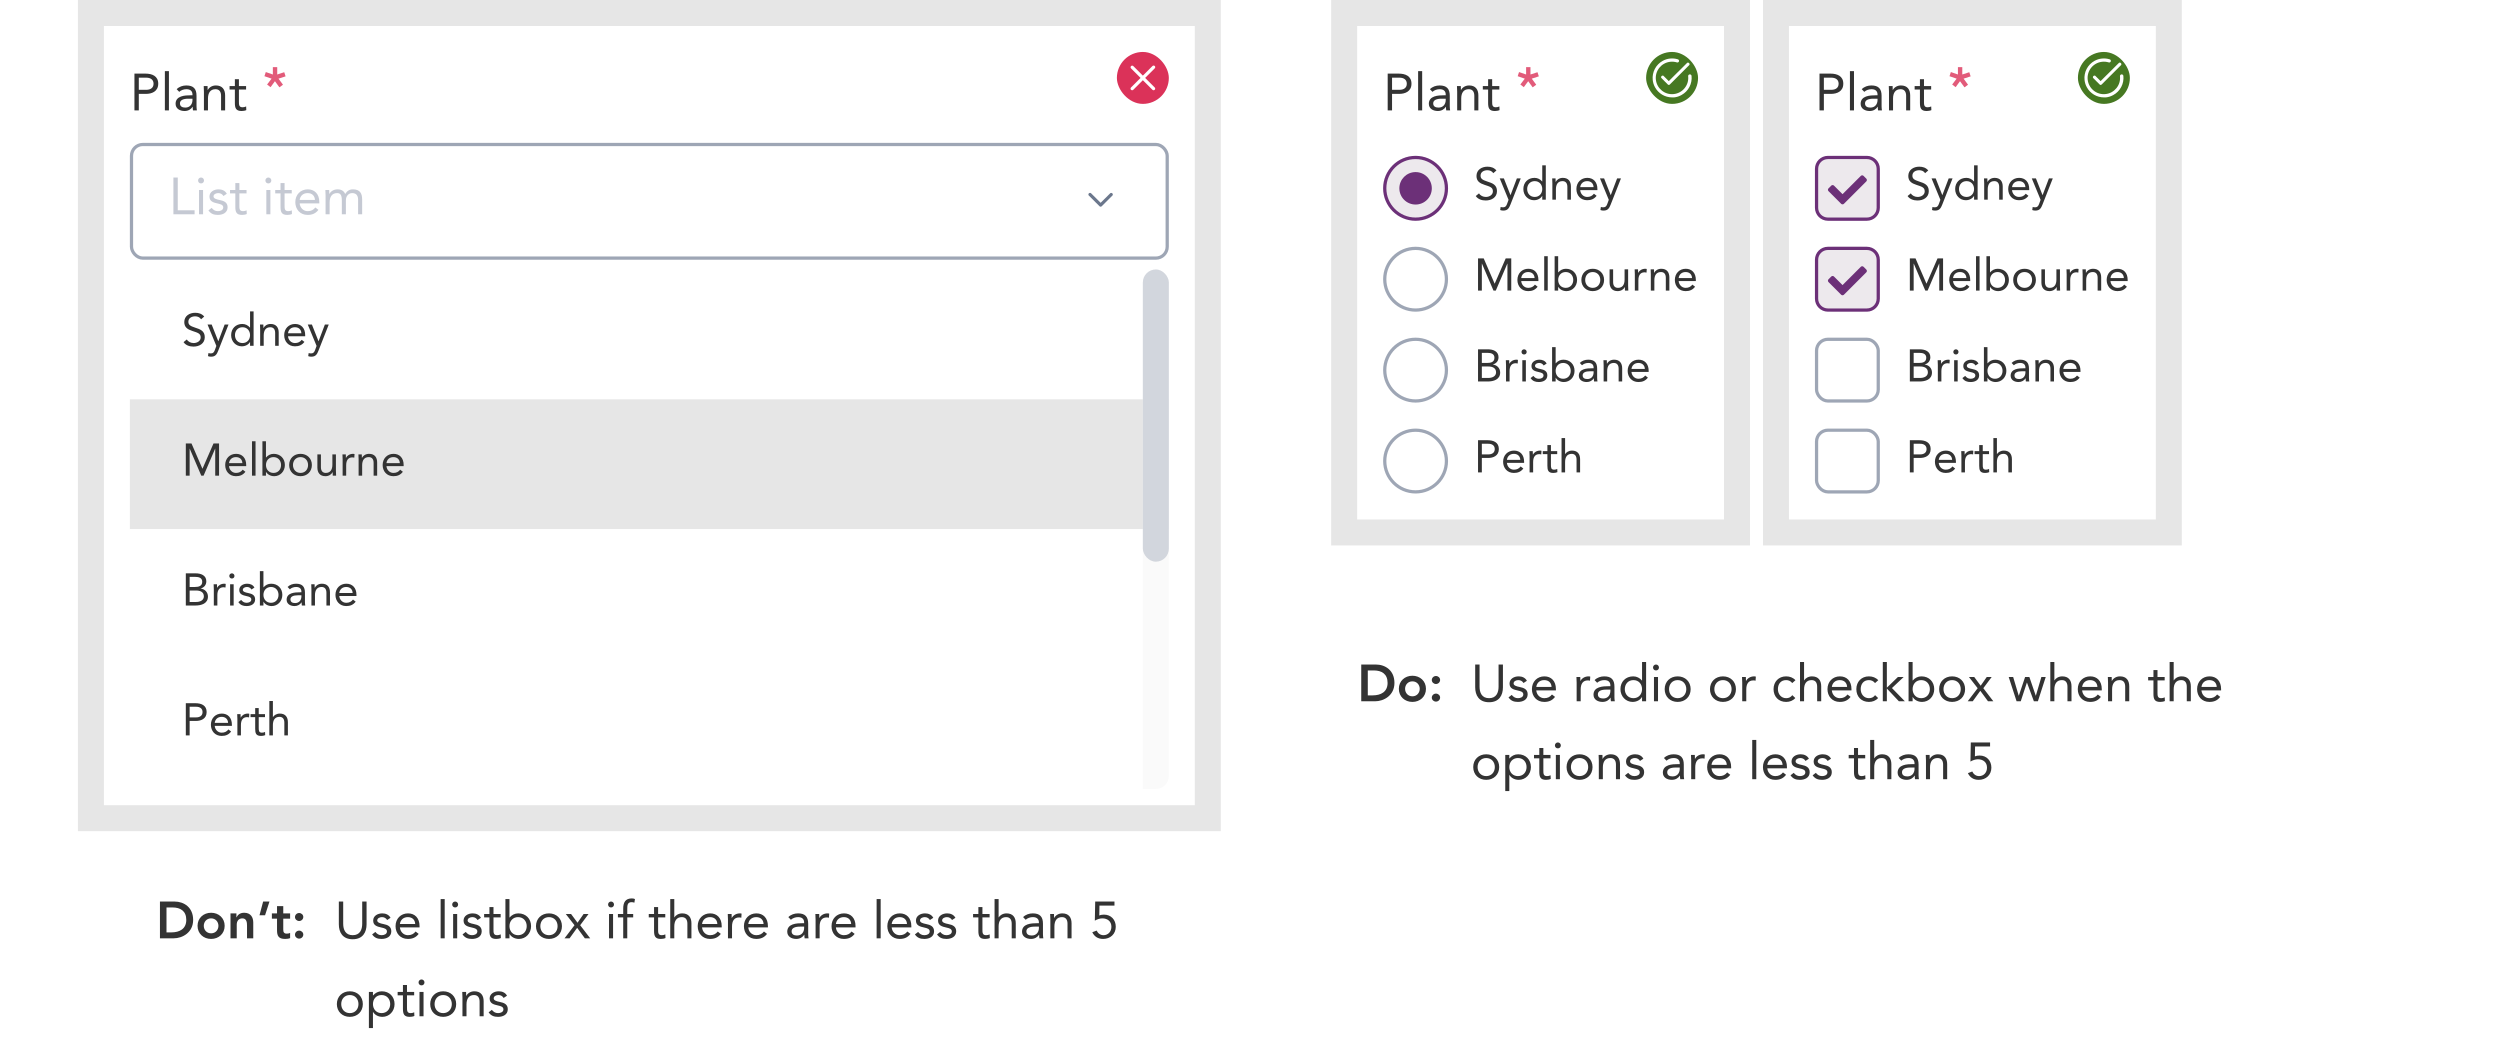 <svg width="770" height="321" viewBox="0 0 770 321" fill="none" xmlns="http://www.w3.org/2000/svg">
<g clip-path="url(#clip0_171_30765)">
<path d="M41.408 34H42.752V28.912H45.024C46.624 28.912 48.736 28.256 48.736 25.776C48.736 23.408 46.848 22.672 44.768 22.672H41.408V34ZM42.752 23.92H45.024C46.368 23.92 47.296 24.528 47.296 25.792C47.296 27.056 46.368 27.664 45.024 27.664H42.752V23.92ZM50.78 34H52.028V21.904H50.78V34ZM55.2 28.288C55.792 27.744 56.624 27.472 57.424 27.472C58.592 27.472 59.28 28.032 59.28 29.12V29.344H58.8C56.96 29.344 54.08 29.488 54.08 31.968C54.08 33.424 55.344 34.192 56.864 34.192C58 34.192 58.832 33.648 59.328 32.88H59.36C59.36 33.2 59.36 33.664 59.44 34H60.64C60.576 33.616 60.528 33.136 60.528 32.704V29.488C60.528 27.376 59.6 26.32 57.392 26.32C56.304 26.32 55.184 26.688 54.416 27.472L55.2 28.288ZM59.28 30.4V30.88C59.248 32.096 58.512 33.136 57.072 33.136C56.128 33.136 55.424 32.784 55.424 31.84C55.424 30.832 56.448 30.4 58.032 30.4H59.28ZM62.809 34H64.057V30.352C64.057 28.64 64.761 27.472 66.377 27.472C67.545 27.472 68.089 28.256 68.089 29.504V34H69.337V29.376C69.337 27.568 68.457 26.32 66.489 26.32C65.257 26.32 64.329 27.008 63.993 27.744H63.961C63.961 27.328 63.929 26.912 63.929 26.512H62.745C62.745 27.008 62.809 27.6 62.809 28.288V34ZM75.796 26.512H73.588V24.384H72.34V26.512H70.708V27.568H72.34V31.68C72.34 33.232 72.628 34.192 74.404 34.192C74.868 34.192 75.428 34.112 75.86 33.92L75.812 32.784C75.476 32.96 75.076 33.04 74.708 33.04C73.604 33.04 73.588 32.272 73.588 31.312V27.568H75.796V26.512Z" fill="#333333"/>
<path opacity="0.8" d="M85.384 20.672H84.04V22.944L81.864 22.192L81.448 23.472L83.64 24.224L82.264 26.032L83.336 26.848L84.68 25.008L86.056 26.896L87.16 26.096L85.784 24.224L87.96 23.52L87.544 22.24L85.384 22.944V20.672Z" fill="#DB3259"/>
</g>
<rect x="40.5" y="44.5" width="319" height="35" rx="3.5" fill="white"/>
<path opacity="0.6" d="M53.408 66H59.936V64.752H54.752V54.672H53.408V66ZM61.296 66H62.544V58.512H61.296V66ZM61.008 55.584C61.008 56.112 61.392 56.496 61.92 56.496C62.448 56.496 62.832 56.112 62.832 55.584C62.832 55.088 62.432 54.672 61.92 54.672C61.408 54.672 61.008 55.088 61.008 55.584ZM64.196 64.8C64.932 65.856 65.844 66.192 67.108 66.192C68.596 66.192 70.1 65.536 70.1 63.84C70.1 62.336 68.98 61.856 67.652 61.6C66.66 61.408 65.764 61.136 65.764 60.512C65.764 59.808 66.548 59.472 67.236 59.472C67.972 59.472 68.5 59.84 68.82 60.368L69.86 59.68C69.348 58.72 68.372 58.32 67.316 58.32C65.924 58.32 64.516 59.072 64.516 60.528C64.516 62.08 65.732 62.384 67.156 62.704C67.956 62.88 68.756 63.088 68.756 63.888C68.756 64.704 67.892 65.04 67.108 65.04C66.228 65.04 65.684 64.64 65.188 64.032L64.196 64.8ZM75.936 58.512H73.728V56.384H72.48V58.512H70.848V59.568H72.48V63.68C72.48 65.232 72.768 66.192 74.544 66.192C75.008 66.192 75.568 66.112 76 65.92L75.952 64.784C75.616 64.96 75.216 65.04 74.848 65.04C73.744 65.04 73.728 64.272 73.728 63.312V59.568H75.936V58.512ZM82.03 66H83.278V58.512H82.03V66ZM81.742 55.584C81.742 56.112 82.126 56.496 82.654 56.496C83.182 56.496 83.566 56.112 83.566 55.584C83.566 55.088 83.166 54.672 82.654 54.672C82.142 54.672 81.742 55.088 81.742 55.584ZM89.858 58.512H87.65V56.384H86.402V58.512H84.77V59.568H86.402V63.68C86.402 65.232 86.69 66.192 88.466 66.192C88.93 66.192 89.49 66.112 89.922 65.92L89.874 64.784C89.538 64.96 89.138 65.04 88.77 65.04C87.666 65.04 87.65 64.272 87.65 63.312V59.568H89.858V58.512ZM97.131 63.904C96.539 64.656 95.819 65.04 94.747 65.04C93.387 65.04 92.395 63.936 92.299 62.64H98.347V62.24C98.347 59.76 96.907 58.32 94.795 58.32C92.587 58.32 90.955 59.936 90.955 62.256C90.955 64.432 92.395 66.192 94.747 66.192C96.139 66.192 97.195 65.776 98.075 64.64L97.131 63.904ZM92.299 61.584C92.459 60.32 93.371 59.472 94.747 59.472C96.123 59.472 96.955 60.32 97.003 61.584H92.299ZM100.278 66H101.526V62.352C101.526 60.64 102.23 59.472 103.846 59.472C104.87 59.472 105.286 60.112 105.286 61.76V66H106.534V61.68C106.534 60.336 107.414 59.472 108.47 59.472C109.926 59.472 110.294 60.48 110.294 61.52V66H111.542V61.456C111.542 59.52 110.838 58.32 108.694 58.32C107.558 58.32 106.87 58.864 106.326 59.744C106.086 59.232 105.574 58.32 103.958 58.32C102.726 58.32 101.798 59.008 101.462 59.744H101.43C101.43 59.328 101.398 58.912 101.398 58.512H100.214C100.214 59.008 100.278 59.6 100.278 60.288V66Z" fill="#9EA6B5"/>
<path d="M338.999 63.666C338.933 63.667 338.868 63.654 338.808 63.629C338.747 63.604 338.692 63.566 338.646 63.52L335.312 60.186C335.246 60.089 335.216 59.972 335.228 59.854C335.239 59.737 335.292 59.628 335.377 59.546C335.461 59.464 335.572 59.414 335.689 59.406C335.807 59.397 335.924 59.431 336.019 59.5L338.999 62.46L341.979 59.5C342.073 59.439 342.185 59.411 342.296 59.421C342.408 59.431 342.513 59.479 342.594 59.556C342.676 59.633 342.729 59.734 342.745 59.845C342.762 59.956 342.741 60.069 342.686 60.166L339.352 63.5C339.308 63.55 339.254 63.591 339.193 63.62C339.132 63.648 339.066 63.664 338.999 63.666V63.666Z" fill="#6B778C"/>
<rect x="40.5" y="44.5" width="319" height="35" rx="3.5" stroke="#9EA6B5"/>
<g filter="url(#filter0_dd_171_30765)">
<g clip-path="url(#clip1_171_30765)">
<rect width="320" height="40" transform="translate(40 80)" fill="white"/>
<path d="M62.902 94.498C62.174 93.644 61.236 93.336 60.13 93.336C58.394 93.336 56.756 94.288 56.756 96.192C56.756 97.844 57.82 98.46 59.22 98.922C60.984 99.51 61.81 99.72 61.81 100.938C61.81 102.072 60.662 102.66 59.654 102.66C58.8 102.66 57.96 102.282 57.54 101.554L56.532 102.38C57.204 103.374 58.436 103.752 59.584 103.752C61.376 103.752 63.07 102.828 63.07 100.854C63.07 98.908 61.642 98.404 60.102 97.914C58.52 97.41 58.016 97.004 58.016 96.094C58.016 94.918 59.094 94.428 60.13 94.428C60.844 94.428 61.544 94.708 61.936 95.338L62.902 94.498ZM70.387 96.948H69.197L67.251 102.086H67.223L65.193 96.948H63.919L66.635 103.542L66.187 104.774C65.949 105.418 65.683 105.852 64.969 105.852C64.661 105.852 64.423 105.824 64.199 105.74L64.059 106.692C64.353 106.832 64.731 106.86 65.039 106.86C66.355 106.86 66.789 106.104 67.223 104.998L70.387 96.948ZM77.015 103.5H78.107V92.916H77.015V97.9H76.987C76.385 97.2 75.587 96.78 74.635 96.78C72.577 96.78 71.191 98.236 71.191 100.224C71.191 102.184 72.633 103.668 74.467 103.668C75.643 103.668 76.581 103.08 76.987 102.338H77.015V103.5ZM77.015 100.224C77.015 101.596 76.105 102.66 74.691 102.66C73.277 102.66 72.367 101.596 72.367 100.224C72.367 98.852 73.277 97.788 74.691 97.788C76.105 97.788 77.015 98.852 77.015 100.224ZM80.128 103.5H81.22V100.308C81.22 98.81 81.836 97.788 83.25 97.788C84.272 97.788 84.748 98.474 84.748 99.566V103.5H85.84V99.454C85.84 97.872 85.07 96.78 83.348 96.78C82.27 96.78 81.458 97.382 81.164 98.026H81.136C81.136 97.662 81.108 97.298 81.108 96.948H80.072C80.072 97.382 80.128 97.9 80.128 98.502V103.5ZM92.933 101.666C92.415 102.324 91.785 102.66 90.847 102.66C89.657 102.66 88.789 101.694 88.705 100.56H93.997V100.21C93.997 98.04 92.737 96.78 90.889 96.78C88.957 96.78 87.529 98.194 87.529 100.224C87.529 102.128 88.789 103.668 90.847 103.668C92.065 103.668 92.989 103.304 93.759 102.31L92.933 101.666ZM88.705 99.636C88.845 98.53 89.643 97.788 90.847 97.788C92.051 97.788 92.779 98.53 92.821 99.636H88.705ZM101.258 96.948H100.068L98.122 102.086H98.094L96.064 96.948H94.79L97.506 103.542L97.058 104.774C96.82 105.418 96.554 105.852 95.84 105.852C95.532 105.852 95.294 105.824 95.07 105.74L94.93 106.692C95.224 106.832 95.602 106.86 95.91 106.86C97.226 106.86 97.66 106.104 98.094 104.998L101.258 96.948Z" fill="#333333"/>
<rect width="320" height="40" transform="translate(40 120)" fill="#E6E6E6"/>
<path d="M57.232 143.5H58.408V135.184H58.436L61.992 143.5H62.706L66.262 135.184H66.29V143.5H67.466V133.588H65.758L62.37 141.358H62.342L58.982 133.588H57.232V143.5ZM74.763 141.666C74.245 142.324 73.615 142.66 72.677 142.66C71.487 142.66 70.619 141.694 70.535 140.56H75.827V140.21C75.827 138.04 74.567 136.78 72.719 136.78C70.787 136.78 69.359 138.194 69.359 140.224C69.359 142.128 70.619 143.668 72.677 143.668C73.895 143.668 74.819 143.304 75.589 142.31L74.763 141.666ZM70.535 139.636C70.675 138.53 71.473 137.788 72.677 137.788C73.881 137.788 74.609 138.53 74.651 139.636H70.535ZM77.615 143.5H78.707V132.916H77.615V143.5ZM80.824 143.5H81.916V142.338H81.944C82.35 143.08 83.288 143.668 84.464 143.668C86.298 143.668 87.74 142.184 87.74 140.224C87.74 138.236 86.354 136.78 84.296 136.78C83.344 136.78 82.546 137.2 81.944 137.9H81.916V132.916H80.824V143.5ZM81.916 140.224C81.916 138.852 82.826 137.788 84.24 137.788C85.654 137.788 86.564 138.852 86.564 140.224C86.564 141.596 85.654 142.66 84.24 142.66C82.826 142.66 81.916 141.596 81.916 140.224ZM89.06 140.224C89.06 142.268 90.544 143.668 92.56 143.668C94.576 143.668 96.06 142.268 96.06 140.224C96.06 138.18 94.576 136.78 92.56 136.78C90.544 136.78 89.06 138.18 89.06 140.224ZM90.236 140.224C90.236 138.852 91.146 137.788 92.56 137.788C93.974 137.788 94.884 138.852 94.884 140.224C94.884 141.596 93.974 142.66 92.56 142.66C91.146 142.66 90.236 141.596 90.236 140.224ZM103.463 136.948H102.371V140.14C102.371 141.638 101.755 142.66 100.341 142.66C99.319 142.66 98.843 141.974 98.843 140.882V136.948H97.751V140.994C97.751 142.576 98.521 143.668 100.243 143.668C101.321 143.668 102.133 143.066 102.427 142.422H102.455C102.455 142.786 102.483 143.15 102.483 143.5H103.519C103.519 143.066 103.463 142.548 103.463 141.946V136.948ZM105.53 143.5H106.622V140.308C106.622 138.81 107.21 137.872 108.54 137.872C108.736 137.872 108.946 137.9 109.128 137.956L109.198 136.85C109.044 136.794 108.89 136.78 108.75 136.78C107.672 136.78 106.86 137.382 106.566 138.026H106.538C106.538 137.662 106.51 137.298 106.51 136.948H105.474C105.474 137.382 105.53 137.9 105.53 138.502V143.5ZM110.452 143.5H111.544V140.308C111.544 138.81 112.16 137.788 113.574 137.788C114.596 137.788 115.072 138.474 115.072 139.566V143.5H116.164V139.454C116.164 137.872 115.394 136.78 113.672 136.78C112.594 136.78 111.782 137.382 111.488 138.026H111.46C111.46 137.662 111.432 137.298 111.432 136.948H110.396C110.396 137.382 110.452 137.9 110.452 138.502V143.5ZM123.257 141.666C122.739 142.324 122.109 142.66 121.171 142.66C119.981 142.66 119.113 141.694 119.029 140.56H124.321V140.21C124.321 138.04 123.061 136.78 121.213 136.78C119.281 136.78 117.853 138.194 117.853 140.224C117.853 142.128 119.113 143.668 121.171 143.668C122.389 143.668 123.313 143.304 124.083 142.31L123.257 141.666ZM119.029 139.636C119.169 138.53 119.967 137.788 121.171 137.788C122.375 137.788 123.103 138.53 123.145 139.636H119.029Z" fill="#333333"/>
<rect width="320" height="40" transform="translate(40 160)" fill="white"/>
<path d="M57.232 183.5H60.186C62.02 183.5 64.05 182.912 64.05 180.728C64.05 179.426 63.084 178.404 61.81 178.292V178.264C62.874 177.942 63.546 177.172 63.546 176.024C63.546 174.204 61.894 173.588 60.256 173.588H57.232V183.5ZM58.408 174.68H60.158C61.222 174.68 62.286 174.96 62.286 176.178C62.286 177.55 61.138 177.788 60.032 177.788H58.408V174.68ZM58.408 178.88H60.424C61.614 178.88 62.79 179.3 62.79 180.686C62.79 181.946 61.544 182.408 60.396 182.408H58.408V178.88ZM65.854 183.5H66.946V180.308C66.946 178.81 67.534 177.872 68.864 177.872C69.06 177.872 69.27 177.9 69.452 177.956L69.522 176.85C69.368 176.794 69.214 176.78 69.074 176.78C67.996 176.78 67.184 177.382 66.89 178.026H66.862C66.862 177.662 66.834 177.298 66.834 176.948H65.798C65.798 177.382 65.854 177.9 65.854 178.502V183.5ZM70.874 183.5H71.966V176.948H70.874V183.5ZM70.622 174.386C70.622 174.848 70.958 175.184 71.42 175.184C71.882 175.184 72.218 174.848 72.218 174.386C72.218 173.952 71.868 173.588 71.42 173.588C70.972 173.588 70.622 173.952 70.622 174.386ZM73.412 182.45C74.055 183.374 74.853 183.668 75.96 183.668C77.261 183.668 78.578 183.094 78.578 181.61C78.578 180.294 77.597 179.874 76.436 179.65C75.567 179.482 74.784 179.244 74.784 178.698C74.784 178.082 75.469 177.788 76.072 177.788C76.716 177.788 77.177 178.11 77.457 178.572L78.368 177.97C77.919 177.13 77.066 176.78 76.141 176.78C74.924 176.78 73.692 177.438 73.692 178.712C73.692 180.07 74.755 180.336 76.001 180.616C76.701 180.77 77.401 180.952 77.401 181.652C77.401 182.366 76.645 182.66 75.96 182.66C75.189 182.66 74.713 182.31 74.279 181.778L73.412 182.45ZM80.044 183.5H81.136V182.338H81.165C81.57 183.08 82.508 183.668 83.684 183.668C85.519 183.668 86.96 182.184 86.96 180.224C86.96 178.236 85.575 176.78 83.516 176.78C82.564 176.78 81.766 177.2 81.165 177.9H81.136V172.916H80.044V183.5ZM81.136 180.224C81.136 178.852 82.046 177.788 83.46 177.788C84.874 177.788 85.784 178.852 85.784 180.224C85.784 181.596 84.874 182.66 83.46 182.66C82.046 182.66 81.136 181.596 81.136 180.224ZM89.261 178.502C89.779 178.026 90.507 177.788 91.207 177.788C92.229 177.788 92.831 178.278 92.831 179.23V179.426H92.411C90.801 179.426 88.281 179.552 88.281 181.722C88.281 182.996 89.387 183.668 90.717 183.668C91.711 183.668 92.439 183.192 92.873 182.52H92.901C92.901 182.8 92.901 183.206 92.971 183.5H94.021C93.965 183.164 93.923 182.744 93.923 182.366V179.552C93.923 177.704 93.111 176.78 91.179 176.78C90.227 176.78 89.247 177.102 88.575 177.788L89.261 178.502ZM92.831 180.35V180.77C92.803 181.834 92.159 182.744 90.899 182.744C90.073 182.744 89.457 182.436 89.457 181.61C89.457 180.728 90.353 180.35 91.739 180.35H92.831ZM95.919 183.5H97.011V180.308C97.011 178.81 97.627 177.788 99.041 177.788C100.063 177.788 100.539 178.474 100.539 179.566V183.5H101.631V179.454C101.631 177.872 100.861 176.78 99.139 176.78C98.061 176.78 97.249 177.382 96.955 178.026H96.927C96.927 177.662 96.899 177.298 96.899 176.948H95.863C95.863 177.382 95.919 177.9 95.919 178.502V183.5ZM108.724 181.666C108.206 182.324 107.576 182.66 106.638 182.66C105.448 182.66 104.58 181.694 104.496 180.56H109.788V180.21C109.788 178.04 108.528 176.78 106.68 176.78C104.748 176.78 103.32 178.194 103.32 180.224C103.32 182.128 104.58 183.668 106.638 183.668C107.856 183.668 108.78 183.304 109.55 182.31L108.724 181.666ZM104.496 179.636C104.636 178.53 105.434 177.788 106.638 177.788C107.842 177.788 108.57 178.53 108.612 179.636H104.496Z" fill="#333333"/>
<rect width="320" height="40" transform="translate(40 200)" fill="white"/>
<path d="M57.232 223.5H58.408V219.048H60.396C61.796 219.048 63.644 218.474 63.644 216.304C63.644 214.232 61.992 213.588 60.172 213.588H57.232V223.5ZM58.408 214.68H60.396C61.572 214.68 62.384 215.212 62.384 216.318C62.384 217.424 61.572 217.956 60.396 217.956H58.408V214.68ZM70.361 221.666C69.843 222.324 69.213 222.66 68.275 222.66C67.085 222.66 66.217 221.694 66.133 220.56H71.425V220.21C71.425 218.04 70.165 216.78 68.317 216.78C66.385 216.78 64.957 218.194 64.957 220.224C64.957 222.128 66.217 223.668 68.275 223.668C69.493 223.668 70.417 223.304 71.187 222.31L70.361 221.666ZM66.133 219.636C66.273 218.53 67.071 217.788 68.275 217.788C69.479 217.788 70.207 218.53 70.249 219.636H66.133ZM73.114 223.5H74.206V220.308C74.206 218.81 74.794 217.872 76.124 217.872C76.32 217.872 76.53 217.9 76.712 217.956L76.782 216.85C76.628 216.794 76.474 216.78 76.334 216.78C75.256 216.78 74.444 217.382 74.15 218.026H74.122C74.122 217.662 74.094 217.298 74.094 216.948H73.058C73.058 217.382 73.114 217.9 73.114 218.502V223.5ZM81.62 216.948H79.688V215.086H78.596V216.948H77.168V217.872H78.596V221.47C78.596 222.828 78.848 223.668 80.402 223.668C80.808 223.668 81.298 223.598 81.676 223.43L81.634 222.436C81.34 222.59 80.99 222.66 80.668 222.66C79.702 222.66 79.688 221.988 79.688 221.148V217.872H81.62V216.948ZM82.958 223.5H84.05V220.308C84.05 218.81 84.666 217.788 86.08 217.788C87.102 217.788 87.578 218.474 87.578 219.566V223.5H88.67V219.454C88.67 217.872 87.9 216.78 86.178 216.78C85.156 216.78 84.372 217.34 84.078 217.858H84.05V212.916H82.958V223.5Z" fill="#333333"/>
<g clip-path="url(#clip2_171_30765)">
<rect x="352" y="80" width="8" height="300" rx="4" fill="#FAFAFA"/>
<rect x="352" y="80" width="8" height="90" rx="4" fill="#D2D6DD"/>
</g>
</g>
</g>
<rect x="344" y="16" width="16" height="16" rx="8" fill="#DB3259"/>
<path d="M352.707 24L355.654 21.053C355.703 21.008 355.742 20.952 355.769 20.891C355.797 20.83 355.811 20.764 355.813 20.696C355.814 20.629 355.801 20.562 355.776 20.5C355.751 20.438 355.714 20.381 355.666 20.334C355.619 20.287 355.562 20.249 355.5 20.224C355.438 20.199 355.371 20.186 355.304 20.188C355.237 20.189 355.171 20.203 355.109 20.231C355.048 20.258 354.993 20.297 354.947 20.347L352 23.293L349.054 20.347C348.959 20.258 348.833 20.21 348.704 20.212C348.574 20.215 348.451 20.267 348.359 20.359C348.268 20.451 348.215 20.574 348.213 20.704C348.211 20.833 348.259 20.959 348.347 21.053L351.294 24L348.347 26.947C348.253 27.04 348.201 27.168 348.201 27.3C348.201 27.433 348.253 27.56 348.347 27.653C348.441 27.747 348.568 27.799 348.7 27.799C348.833 27.799 348.96 27.747 349.054 27.653L352 24.707L354.947 27.653C355.041 27.747 355.168 27.799 355.3 27.799C355.433 27.799 355.56 27.747 355.654 27.653C355.747 27.56 355.8 27.433 355.8 27.3C355.8 27.168 355.747 27.04 355.654 26.947L352.707 24Z" fill="white"/>
<rect x="28" y="4" width="344" height="248" stroke="#E6E6E6" stroke-width="8"/>
<path d="M49.264 289H53.488C56.208 289 59.488 287.208 59.488 283.336C59.488 279.496 56.704 277.672 53.728 277.672H49.264V289ZM51.28 287.176V279.496H53.12C55.584 279.496 57.376 280.584 57.376 283.336C57.376 286.088 55.312 287.176 52.784 287.176H51.28ZM60.845 285.16C60.845 287.576 62.701 289.192 65.021 289.192C67.341 289.192 69.197 287.576 69.197 285.16C69.197 282.744 67.341 281.128 65.021 281.128C62.701 281.128 60.845 282.744 60.845 285.16ZM62.765 285.16C62.765 283.96 63.613 282.856 65.021 282.856C66.429 282.856 67.277 283.96 67.277 285.16C67.277 286.36 66.429 287.464 65.021 287.464C63.613 287.464 62.765 286.36 62.765 285.16ZM70.994 289H72.914V284.808C72.914 283.784 73.41 282.856 74.674 282.856C76.018 282.856 76.082 284.264 76.082 285.112V289H78.002V284.152C78.002 282.584 77.266 281.128 75.202 281.128C73.922 281.128 73.202 281.784 72.85 282.552H72.818V281.32H70.994V289ZM79.926 281.896H81.638L82.998 277.672H81.046L79.926 281.896ZM85.323 282.952V286.472C85.323 288.28 85.803 289.192 87.835 289.192C88.283 289.192 88.955 289.128 89.355 288.936V287.32C89.115 287.496 88.651 287.56 88.315 287.56C87.467 287.56 87.243 287.08 87.243 286.312V282.952H89.355V281.32H87.243V279.096H85.323V281.32H83.739V282.952H85.323ZM90.854 287.88C90.854 288.568 91.462 289.096 92.134 289.096C92.838 289.096 93.414 288.536 93.414 287.848C93.414 287.16 92.822 286.632 92.134 286.632C91.43 286.632 90.854 287.192 90.854 287.88ZM90.854 282.456C90.854 283.144 91.462 283.672 92.134 283.672C92.838 283.672 93.414 283.112 93.414 282.424C93.414 281.736 92.822 281.208 92.134 281.208C91.43 281.208 90.854 281.768 90.854 282.456Z" fill="#333333"/>
<path d="M112.904 277.672H111.56V284.488C111.56 286.312 110.888 288.04 108.632 288.04C106.376 288.04 105.704 286.312 105.704 284.488V277.672H104.36V284.68C104.36 287.144 105.512 289.288 108.632 289.288C111.752 289.288 112.904 287.144 112.904 284.68V277.672ZM114.618 287.8C115.354 288.856 116.266 289.192 117.53 289.192C119.018 289.192 120.522 288.536 120.522 286.84C120.522 285.336 119.402 284.856 118.074 284.6C117.082 284.408 116.186 284.136 116.186 283.512C116.186 282.808 116.97 282.472 117.658 282.472C118.394 282.472 118.922 282.84 119.242 283.368L120.282 282.68C119.77 281.72 118.794 281.32 117.738 281.32C116.346 281.32 114.938 282.072 114.938 283.528C114.938 285.08 116.154 285.384 117.578 285.704C118.378 285.88 119.178 286.088 119.178 286.888C119.178 287.704 118.314 288.04 117.53 288.04C116.65 288.04 116.106 287.64 115.61 287.032L114.618 287.8ZM128.006 286.904C127.414 287.656 126.694 288.04 125.622 288.04C124.262 288.04 123.27 286.936 123.174 285.64H129.222V285.24C129.222 282.76 127.782 281.32 125.67 281.32C123.462 281.32 121.83 282.936 121.83 285.256C121.83 287.432 123.27 289.192 125.622 289.192C127.014 289.192 128.07 288.776 128.95 287.64L128.006 286.904ZM123.174 284.584C123.334 283.32 124.246 282.472 125.622 282.472C126.998 282.472 127.83 283.32 127.878 284.584H123.174ZM135.718 289H136.966V276.904H135.718V289ZM139.562 289H140.81V281.512H139.562V289ZM139.274 278.584C139.274 279.112 139.658 279.496 140.186 279.496C140.714 279.496 141.098 279.112 141.098 278.584C141.098 278.088 140.698 277.672 140.186 277.672C139.674 277.672 139.274 278.088 139.274 278.584ZM142.461 287.8C143.197 288.856 144.109 289.192 145.373 289.192C146.861 289.192 148.365 288.536 148.365 286.84C148.365 285.336 147.245 284.856 145.917 284.6C144.925 284.408 144.029 284.136 144.029 283.512C144.029 282.808 144.813 282.472 145.501 282.472C146.237 282.472 146.765 282.84 147.085 283.368L148.125 282.68C147.613 281.72 146.637 281.32 145.581 281.32C144.189 281.32 142.781 282.072 142.781 283.528C142.781 285.08 143.997 285.384 145.421 285.704C146.221 285.88 147.021 286.088 147.021 286.888C147.021 287.704 146.157 288.04 145.373 288.04C144.493 288.04 143.949 287.64 143.453 287.032L142.461 287.8ZM154.202 281.512H151.994V279.384H150.746V281.512H149.114V282.568H150.746V286.68C150.746 288.232 151.034 289.192 152.81 289.192C153.274 289.192 153.834 289.112 154.266 288.92L154.218 287.784C153.882 287.96 153.482 288.04 153.114 288.04C152.01 288.04 151.994 287.272 151.994 286.312V282.568H154.202V281.512ZM155.667 289H156.915V287.672H156.947C157.411 288.52 158.483 289.192 159.827 289.192C161.923 289.192 163.571 287.496 163.571 285.256C163.571 282.984 161.987 281.32 159.635 281.32C158.547 281.32 157.635 281.8 156.947 282.6H156.915V276.904H155.667V289ZM156.915 285.256C156.915 283.688 157.955 282.472 159.571 282.472C161.187 282.472 162.227 283.688 162.227 285.256C162.227 286.824 161.187 288.04 159.571 288.04C157.955 288.04 156.915 286.824 156.915 285.256ZM165.08 285.256C165.08 287.592 166.776 289.192 169.08 289.192C171.384 289.192 173.08 287.592 173.08 285.256C173.08 282.92 171.384 281.32 169.08 281.32C166.776 281.32 165.08 282.92 165.08 285.256ZM166.424 285.256C166.424 283.688 167.464 282.472 169.08 282.472C170.696 282.472 171.736 283.688 171.736 285.256C171.736 286.824 170.696 288.04 169.08 288.04C167.464 288.04 166.424 286.824 166.424 285.256ZM173.876 289H175.428L177.764 285.768L180.132 289H181.78L178.692 284.968L181.268 281.512H179.748L177.876 284.2L175.892 281.512H174.26L176.948 284.968L173.876 289ZM187.577 289H188.825V281.512H187.577V289ZM187.289 278.584C187.289 279.112 187.673 279.496 188.201 279.496C188.729 279.496 189.113 279.112 189.113 278.584C189.113 278.088 188.713 277.672 188.201 277.672C187.689 277.672 187.289 278.088 187.289 278.584ZM191.949 289H193.197V282.568H195.021V281.512H193.197V280.104C193.197 278.808 193.245 277.864 194.541 277.864C194.829 277.864 195.117 277.928 195.389 278.024L195.565 276.904C195.325 276.776 194.925 276.712 194.605 276.712C192.589 276.712 191.949 278.008 191.949 279.832V281.512H190.317V282.568H191.949V289ZM204.905 281.512H202.697V279.384H201.449V281.512H199.817V282.568H201.449V286.68C201.449 288.232 201.737 289.192 203.513 289.192C203.977 289.192 204.537 289.112 204.969 288.92L204.921 287.784C204.585 287.96 204.185 288.04 203.817 288.04C202.713 288.04 202.697 287.272 202.697 286.312V282.568H204.905V281.512ZM206.434 289H207.682V285.352C207.682 283.64 208.386 282.472 210.002 282.472C211.17 282.472 211.714 283.256 211.714 284.504V289H212.962V284.376C212.962 282.568 212.082 281.32 210.114 281.32C208.946 281.32 208.05 281.96 207.714 282.552H207.682V276.904H206.434V289ZM221.069 286.904C220.477 287.656 219.757 288.04 218.685 288.04C217.325 288.04 216.333 286.936 216.237 285.64H222.285V285.24C222.285 282.76 220.845 281.32 218.733 281.32C216.525 281.32 214.893 282.936 214.893 285.256C214.893 287.432 216.333 289.192 218.685 289.192C220.077 289.192 221.133 288.776 222.013 287.64L221.069 286.904ZM216.237 284.584C216.397 283.32 217.309 282.472 218.685 282.472C220.061 282.472 220.893 283.32 220.941 284.584H216.237ZM224.215 289H225.463V285.352C225.463 283.64 226.135 282.568 227.655 282.568C227.879 282.568 228.119 282.6 228.327 282.664L228.407 281.4C228.231 281.336 228.055 281.32 227.895 281.32C226.663 281.32 225.735 282.008 225.399 282.744H225.367C225.367 282.328 225.335 281.912 225.335 281.512H224.151C224.151 282.008 224.215 282.6 224.215 283.288V289ZM235.303 286.904C234.711 287.656 233.991 288.04 232.919 288.04C231.559 288.04 230.567 286.936 230.471 285.64H236.519V285.24C236.519 282.76 235.079 281.32 232.967 281.32C230.759 281.32 229.127 282.936 229.127 285.256C229.127 287.432 230.567 289.192 232.919 289.192C234.311 289.192 235.367 288.776 236.247 287.64L235.303 286.904ZM230.471 284.584C230.631 283.32 231.543 282.472 232.919 282.472C234.295 282.472 235.127 283.32 235.175 284.584H230.471ZM243.591 283.288C244.183 282.744 245.015 282.472 245.815 282.472C246.983 282.472 247.671 283.032 247.671 284.12V284.344H247.191C245.351 284.344 242.471 284.488 242.471 286.968C242.471 288.424 243.735 289.192 245.255 289.192C246.391 289.192 247.223 288.648 247.719 287.88H247.751C247.751 288.2 247.751 288.664 247.831 289H249.031C248.967 288.616 248.919 288.136 248.919 287.704V284.488C248.919 282.376 247.991 281.32 245.783 281.32C244.695 281.32 243.575 281.688 242.807 282.472L243.591 283.288ZM247.671 285.4V285.88C247.639 287.096 246.903 288.136 245.463 288.136C244.519 288.136 243.815 287.784 243.815 286.84C243.815 285.832 244.839 285.4 246.423 285.4H247.671ZM251.2 289H252.448V285.352C252.448 283.64 253.12 282.568 254.64 282.568C254.864 282.568 255.104 282.6 255.312 282.664L255.392 281.4C255.216 281.336 255.04 281.32 254.88 281.32C253.648 281.32 252.72 282.008 252.384 282.744H252.352C252.352 282.328 252.32 281.912 252.32 281.512H251.136C251.136 282.008 251.2 282.6 251.2 283.288V289ZM262.287 286.904C261.695 287.656 260.975 288.04 259.903 288.04C258.543 288.04 257.551 286.936 257.455 285.64H263.503V285.24C263.503 282.76 262.063 281.32 259.951 281.32C257.743 281.32 256.111 282.936 256.111 285.256C256.111 287.432 257.551 289.192 259.903 289.192C261.295 289.192 262.351 288.776 263.231 287.64L262.287 286.904ZM257.455 284.584C257.615 283.32 258.527 282.472 259.903 282.472C261.279 282.472 262.111 283.32 262.159 284.584H257.455ZM269.999 289H271.247V276.904H269.999V289ZM279.475 286.904C278.883 287.656 278.163 288.04 277.091 288.04C275.731 288.04 274.739 286.936 274.643 285.64H280.691V285.24C280.691 282.76 279.251 281.32 277.139 281.32C274.931 281.32 273.299 282.936 273.299 285.256C273.299 287.432 274.739 289.192 277.091 289.192C278.483 289.192 279.539 288.776 280.419 287.64L279.475 286.904ZM274.643 284.584C274.803 283.32 275.715 282.472 277.091 282.472C278.467 282.472 279.299 283.32 279.347 284.584H274.643ZM281.79 287.8C282.526 288.856 283.438 289.192 284.702 289.192C286.19 289.192 287.694 288.536 287.694 286.84C287.694 285.336 286.574 284.856 285.246 284.6C284.254 284.408 283.358 284.136 283.358 283.512C283.358 282.808 284.142 282.472 284.83 282.472C285.566 282.472 286.094 282.84 286.414 283.368L287.454 282.68C286.942 281.72 285.966 281.32 284.91 281.32C283.518 281.32 282.11 282.072 282.11 283.528C282.11 285.08 283.326 285.384 284.75 285.704C285.549 285.88 286.35 286.088 286.35 286.888C286.35 287.704 285.486 288.04 284.702 288.04C283.822 288.04 283.278 287.64 282.782 287.032L281.79 287.8ZM288.602 287.8C289.338 288.856 290.25 289.192 291.514 289.192C293.002 289.192 294.506 288.536 294.506 286.84C294.506 285.336 293.386 284.856 292.058 284.6C291.066 284.408 290.17 284.136 290.17 283.512C290.17 282.808 290.954 282.472 291.642 282.472C292.378 282.472 292.906 282.84 293.226 283.368L294.266 282.68C293.754 281.72 292.778 281.32 291.722 281.32C290.33 281.32 288.922 282.072 288.922 283.528C288.922 285.08 290.138 285.384 291.562 285.704C292.362 285.88 293.162 286.088 293.162 286.888C293.162 287.704 292.298 288.04 291.514 288.04C290.634 288.04 290.09 287.64 289.594 287.032L288.602 287.8ZM304.796 281.512H302.588V279.384H301.34V281.512H299.708V282.568H301.34V286.68C301.34 288.232 301.628 289.192 303.404 289.192C303.868 289.192 304.428 289.112 304.86 288.92L304.812 287.784C304.476 287.96 304.076 288.04 303.708 288.04C302.604 288.04 302.588 287.272 302.588 286.312V282.568H304.796V281.512ZM306.325 289H307.573V285.352C307.573 283.64 308.277 282.472 309.893 282.472C311.061 282.472 311.605 283.256 311.605 284.504V289H312.853V284.376C312.853 282.568 311.973 281.32 310.005 281.32C308.837 281.32 307.941 281.96 307.605 282.552H307.573V276.904H306.325V289ZM315.903 283.288C316.495 282.744 317.327 282.472 318.127 282.472C319.295 282.472 319.983 283.032 319.983 284.12V284.344H319.503C317.663 284.344 314.783 284.488 314.783 286.968C314.783 288.424 316.047 289.192 317.567 289.192C318.703 289.192 319.535 288.648 320.031 287.88H320.063C320.063 288.2 320.063 288.664 320.143 289H321.343C321.279 288.616 321.231 288.136 321.231 287.704V284.488C321.231 282.376 320.303 281.32 318.095 281.32C317.007 281.32 315.887 281.688 315.119 282.472L315.903 283.288ZM319.983 285.4V285.88C319.951 287.096 319.215 288.136 317.775 288.136C316.831 288.136 316.127 287.784 316.127 286.84C316.127 285.832 317.151 285.4 318.735 285.4H319.983ZM323.512 289H324.76V285.352C324.76 283.64 325.464 282.472 327.08 282.472C328.248 282.472 328.792 283.256 328.792 284.504V289H330.04V284.376C330.04 282.568 329.16 281.32 327.192 281.32C325.96 281.32 325.032 282.008 324.696 282.744H324.664C324.664 282.328 324.632 281.912 324.632 281.512H323.448C323.448 282.008 323.512 282.6 323.512 283.288V289ZM343.256 277.672H337.32L337.208 283.56C337.88 283.16 338.744 282.856 339.512 282.856C341.096 282.856 342.312 283.768 342.312 285.432C342.312 287 341.24 288.04 339.88 288.04C338.92 288.04 338.152 287.464 337.768 286.616L336.424 287.128C337.032 288.376 338.056 289.192 339.768 289.192C341.976 289.192 343.656 287.688 343.656 285.432C343.656 283.304 342.216 281.704 340.04 281.704C339.576 281.704 339.016 281.768 338.584 281.976L338.632 278.92H343.256V277.672ZM103.752 309.256C103.752 311.592 105.448 313.192 107.752 313.192C110.056 313.192 111.752 311.592 111.752 309.256C111.752 306.92 110.056 305.32 107.752 305.32C105.448 305.32 103.752 306.92 103.752 309.256ZM105.096 309.256C105.096 307.688 106.136 306.472 107.752 306.472C109.368 306.472 110.408 307.688 110.408 309.256C110.408 310.824 109.368 312.04 107.752 312.04C106.136 312.04 105.096 310.824 105.096 309.256ZM113.62 316.648H114.868V311.672H114.9C115.364 312.52 116.436 313.192 117.78 313.192C119.876 313.192 121.524 311.496 121.524 309.256C121.524 306.984 119.94 305.32 117.588 305.32C116.5 305.32 115.588 305.8 114.9 306.6H114.868V305.512H113.62V316.648ZM114.868 309.256C114.868 307.688 115.908 306.472 117.524 306.472C119.14 306.472 120.18 307.688 120.18 309.256C120.18 310.824 119.14 312.04 117.524 312.04C115.908 312.04 114.868 310.824 114.868 309.256ZM127.561 305.512H125.353V303.384H124.105V305.512H122.473V306.568H124.105V310.68C124.105 312.232 124.393 313.192 126.169 313.192C126.633 313.192 127.193 313.112 127.625 312.92L127.577 311.784C127.241 311.96 126.841 312.04 126.473 312.04C125.369 312.04 125.353 311.272 125.353 310.312V306.568H127.561V305.512ZM129.202 313H130.45V305.512H129.202V313ZM128.914 302.584C128.914 303.112 129.298 303.496 129.826 303.496C130.354 303.496 130.738 303.112 130.738 302.584C130.738 302.088 130.338 301.672 129.826 301.672C129.314 301.672 128.914 302.088 128.914 302.584ZM132.502 309.256C132.502 311.592 134.198 313.192 136.502 313.192C138.806 313.192 140.502 311.592 140.502 309.256C140.502 306.92 138.806 305.32 136.502 305.32C134.198 305.32 132.502 306.92 132.502 309.256ZM133.846 309.256C133.846 307.688 134.886 306.472 136.502 306.472C138.118 306.472 139.158 307.688 139.158 309.256C139.158 310.824 138.118 312.04 136.502 312.04C134.886 312.04 133.846 310.824 133.846 309.256ZM142.434 313H143.682V309.352C143.682 307.64 144.386 306.472 146.002 306.472C147.17 306.472 147.714 307.256 147.714 308.504V313H148.962V308.376C148.962 306.568 148.082 305.32 146.114 305.32C144.882 305.32 143.954 306.008 143.618 306.744H143.586C143.586 306.328 143.554 305.912 143.554 305.512H142.37C142.37 306.008 142.434 306.6 142.434 307.288V313ZM150.493 311.8C151.229 312.856 152.141 313.192 153.405 313.192C154.893 313.192 156.397 312.536 156.397 310.84C156.397 309.336 155.277 308.856 153.949 308.6C152.957 308.408 152.061 308.136 152.061 307.512C152.061 306.808 152.845 306.472 153.533 306.472C154.269 306.472 154.797 306.84 155.117 307.368L156.157 306.68C155.645 305.72 154.669 305.32 153.613 305.32C152.221 305.32 150.813 306.072 150.813 307.528C150.813 309.08 152.029 309.384 153.453 309.704C154.253 309.88 155.053 310.088 155.053 310.888C155.053 311.704 154.189 312.04 153.405 312.04C152.525 312.04 151.981 311.64 151.485 311.032L150.493 311.8Z" fill="#333333"/>
<g clip-path="url(#clip3_171_30765)">
<path d="M427.408 34H428.752V28.912H431.024C432.624 28.912 434.736 28.256 434.736 25.776C434.736 23.408 432.848 22.672 430.768 22.672H427.408V34ZM428.752 23.92H431.024C432.368 23.92 433.296 24.528 433.296 25.792C433.296 27.056 432.368 27.664 431.024 27.664H428.752V23.92ZM436.78 34H438.028V21.904H436.78V34ZM441.2 28.288C441.792 27.744 442.624 27.472 443.424 27.472C444.592 27.472 445.28 28.032 445.28 29.12V29.344H444.8C442.96 29.344 440.08 29.488 440.08 31.968C440.08 33.424 441.344 34.192 442.864 34.192C444 34.192 444.832 33.648 445.328 32.88H445.36C445.36 33.2 445.36 33.664 445.44 34H446.64C446.576 33.616 446.528 33.136 446.528 32.704V29.488C446.528 27.376 445.6 26.32 443.392 26.32C442.304 26.32 441.184 26.688 440.416 27.472L441.2 28.288ZM445.28 30.4V30.88C445.248 32.096 444.512 33.136 443.072 33.136C442.128 33.136 441.424 32.784 441.424 31.84C441.424 30.832 442.448 30.4 444.032 30.4H445.28ZM448.809 34H450.057V30.352C450.057 28.64 450.761 27.472 452.377 27.472C453.545 27.472 454.089 28.256 454.089 29.504V34H455.337V29.376C455.337 27.568 454.457 26.32 452.489 26.32C451.257 26.32 450.329 27.008 449.993 27.744H449.961C449.961 27.328 449.929 26.912 449.929 26.512H448.745C448.745 27.008 448.809 27.6 448.809 28.288V34ZM461.796 26.512H459.588V24.384H458.34V26.512H456.708V27.568H458.34V31.68C458.34 33.232 458.628 34.192 460.404 34.192C460.868 34.192 461.428 34.112 461.86 33.92L461.812 32.784C461.476 32.96 461.076 33.04 460.708 33.04C459.604 33.04 459.588 32.272 459.588 31.312V27.568H461.796V26.512Z" fill="#333333"/>
<path opacity="0.8" d="M471.384 20.672H470.04V22.944L467.864 22.192L467.448 23.472L469.64 24.224L468.264 26.032L469.336 26.848L470.68 25.008L472.056 26.896L473.16 26.096L471.784 24.224L473.96 23.52L473.544 22.24L471.384 22.944V20.672Z" fill="#DB3259"/>
</g>
<rect x="426" y="48" width="20" height="20" rx="10" fill="#EDE9ED"/>
<circle cx="436" cy="58" r="9.5" stroke="#6C3078"/>
<circle cx="436" cy="58" r="5" fill="#6C3078"/>
<path d="M460.902 52.498C460.174 51.644 459.236 51.336 458.13 51.336C456.394 51.336 454.756 52.288 454.756 54.192C454.756 55.844 455.82 56.46 457.22 56.922C458.984 57.51 459.81 57.72 459.81 58.938C459.81 60.072 458.662 60.66 457.654 60.66C456.8 60.66 455.96 60.282 455.54 59.554L454.532 60.38C455.204 61.374 456.436 61.752 457.584 61.752C459.376 61.752 461.07 60.828 461.07 58.854C461.07 56.908 459.642 56.404 458.102 55.914C456.52 55.41 456.016 55.004 456.016 54.094C456.016 52.918 457.094 52.428 458.13 52.428C458.844 52.428 459.544 52.708 459.936 53.338L460.902 52.498ZM468.387 54.948H467.197L465.251 60.086H465.223L463.193 54.948H461.919L464.635 61.542L464.187 62.774C463.949 63.418 463.683 63.852 462.969 63.852C462.661 63.852 462.423 63.824 462.199 63.74L462.059 64.692C462.353 64.832 462.731 64.86 463.039 64.86C464.355 64.86 464.789 64.104 465.223 62.998L468.387 54.948ZM475.015 61.5H476.107V50.916H475.015V55.9H474.987C474.385 55.2 473.587 54.78 472.635 54.78C470.577 54.78 469.191 56.236 469.191 58.224C469.191 60.184 470.633 61.668 472.467 61.668C473.643 61.668 474.581 61.08 474.987 60.338H475.015V61.5ZM475.015 58.224C475.015 59.596 474.105 60.66 472.691 60.66C471.277 60.66 470.367 59.596 470.367 58.224C470.367 56.852 471.277 55.788 472.691 55.788C474.105 55.788 475.015 56.852 475.015 58.224ZM478.128 61.5H479.22V58.308C479.22 56.81 479.836 55.788 481.25 55.788C482.272 55.788 482.748 56.474 482.748 57.566V61.5H483.84V57.454C483.84 55.872 483.07 54.78 481.348 54.78C480.27 54.78 479.458 55.382 479.164 56.026H479.136C479.136 55.662 479.108 55.298 479.108 54.948H478.072C478.072 55.382 478.128 55.9 478.128 56.502V61.5ZM490.933 59.666C490.415 60.324 489.785 60.66 488.847 60.66C487.657 60.66 486.789 59.694 486.705 58.56H491.997V58.21C491.997 56.04 490.737 54.78 488.889 54.78C486.957 54.78 485.529 56.194 485.529 58.224C485.529 60.128 486.789 61.668 488.847 61.668C490.065 61.668 490.989 61.304 491.759 60.31L490.933 59.666ZM486.705 57.636C486.845 56.53 487.643 55.788 488.847 55.788C490.051 55.788 490.779 56.53 490.821 57.636H486.705ZM499.258 54.948H498.068L496.122 60.086H496.094L494.064 54.948H492.79L495.506 61.542L495.058 62.774C494.82 63.418 494.554 63.852 493.84 63.852C493.532 63.852 493.294 63.824 493.07 63.74L492.93 64.692C493.224 64.832 493.602 64.86 493.91 64.86C495.226 64.86 495.66 64.104 496.094 62.998L499.258 54.948Z" fill="#333333"/>
<circle cx="436" cy="86" r="9.5" fill="white" stroke="#9EA6B5"/>
<path d="M455.232 89.5H456.408V81.184H456.436L459.992 89.5H460.706L464.262 81.184H464.29V89.5H465.466V79.588H463.758L460.37 87.358H460.342L456.982 79.588H455.232V89.5ZM472.763 87.666C472.245 88.324 471.615 88.66 470.677 88.66C469.487 88.66 468.619 87.694 468.535 86.56H473.827V86.21C473.827 84.04 472.567 82.78 470.719 82.78C468.787 82.78 467.359 84.194 467.359 86.224C467.359 88.128 468.619 89.668 470.677 89.668C471.895 89.668 472.819 89.304 473.589 88.31L472.763 87.666ZM468.535 85.636C468.675 84.53 469.473 83.788 470.677 83.788C471.881 83.788 472.609 84.53 472.651 85.636H468.535ZM475.614 89.5H476.706V78.916H475.614V89.5ZM478.824 89.5H479.916V88.338H479.944C480.35 89.08 481.288 89.668 482.464 89.668C484.298 89.668 485.74 88.184 485.74 86.224C485.74 84.236 484.354 82.78 482.296 82.78C481.344 82.78 480.546 83.2 479.944 83.9H479.916V78.916H478.824V89.5ZM479.916 86.224C479.916 84.852 480.826 83.788 482.24 83.788C483.654 83.788 484.564 84.852 484.564 86.224C484.564 87.596 483.654 88.66 482.24 88.66C480.826 88.66 479.916 87.596 479.916 86.224ZM487.06 86.224C487.06 88.268 488.544 89.668 490.56 89.668C492.576 89.668 494.06 88.268 494.06 86.224C494.06 84.18 492.576 82.78 490.56 82.78C488.544 82.78 487.06 84.18 487.06 86.224ZM488.236 86.224C488.236 84.852 489.146 83.788 490.56 83.788C491.974 83.788 492.884 84.852 492.884 86.224C492.884 87.596 491.974 88.66 490.56 88.66C489.146 88.66 488.236 87.596 488.236 86.224ZM501.463 82.948H500.371V86.14C500.371 87.638 499.755 88.66 498.341 88.66C497.319 88.66 496.843 87.974 496.843 86.882V82.948H495.751V86.994C495.751 88.576 496.521 89.668 498.243 89.668C499.321 89.668 500.133 89.066 500.427 88.422H500.455C500.455 88.786 500.483 89.15 500.483 89.5H501.519C501.519 89.066 501.463 88.548 501.463 87.946V82.948ZM503.53 89.5H504.622V86.308C504.622 84.81 505.21 83.872 506.54 83.872C506.736 83.872 506.946 83.9 507.128 83.956L507.198 82.85C507.044 82.794 506.89 82.78 506.75 82.78C505.672 82.78 504.86 83.382 504.566 84.026H504.538C504.538 83.662 504.51 83.298 504.51 82.948H503.474C503.474 83.382 503.53 83.9 503.53 84.502V89.5ZM508.452 89.5H509.544V86.308C509.544 84.81 510.16 83.788 511.574 83.788C512.596 83.788 513.072 84.474 513.072 85.566V89.5H514.164V85.454C514.164 83.872 513.394 82.78 511.672 82.78C510.594 82.78 509.782 83.382 509.488 84.026H509.46C509.46 83.662 509.432 83.298 509.432 82.948H508.396C508.396 83.382 508.452 83.9 508.452 84.502V89.5ZM521.257 87.666C520.739 88.324 520.109 88.66 519.171 88.66C517.981 88.66 517.113 87.694 517.029 86.56H522.321V86.21C522.321 84.04 521.061 82.78 519.213 82.78C517.281 82.78 515.853 84.194 515.853 86.224C515.853 88.128 517.113 89.668 519.171 89.668C520.389 89.668 521.313 89.304 522.083 88.31L521.257 87.666ZM517.029 85.636C517.169 84.53 517.967 83.788 519.171 83.788C520.375 83.788 521.103 84.53 521.145 85.636H517.029Z" fill="#333333"/>
<circle cx="436" cy="114" r="9.5" fill="white" stroke="#9EA6B5"/>
<path d="M455.232 117.5H458.186C460.02 117.5 462.05 116.912 462.05 114.728C462.05 113.426 461.084 112.404 459.81 112.292V112.264C460.874 111.942 461.546 111.172 461.546 110.024C461.546 108.204 459.894 107.588 458.256 107.588H455.232V117.5ZM456.408 108.68H458.158C459.222 108.68 460.286 108.96 460.286 110.178C460.286 111.55 459.138 111.788 458.032 111.788H456.408V108.68ZM456.408 112.88H458.424C459.614 112.88 460.79 113.3 460.79 114.686C460.79 115.946 459.544 116.408 458.396 116.408H456.408V112.88ZM463.854 117.5H464.946V114.308C464.946 112.81 465.534 111.872 466.864 111.872C467.06 111.872 467.27 111.9 467.452 111.956L467.522 110.85C467.368 110.794 467.214 110.78 467.074 110.78C465.996 110.78 465.184 111.382 464.89 112.026H464.862C464.862 111.662 464.834 111.298 464.834 110.948H463.798C463.798 111.382 463.854 111.9 463.854 112.502V117.5ZM468.874 117.5H469.966V110.948H468.874V117.5ZM468.622 108.386C468.622 108.848 468.958 109.184 469.42 109.184C469.882 109.184 470.218 108.848 470.218 108.386C470.218 107.952 469.868 107.588 469.42 107.588C468.972 107.588 468.622 107.952 468.622 108.386ZM471.412 116.45C472.056 117.374 472.854 117.668 473.96 117.668C475.262 117.668 476.578 117.094 476.578 115.61C476.578 114.294 475.598 113.874 474.436 113.65C473.568 113.482 472.784 113.244 472.784 112.698C472.784 112.082 473.47 111.788 474.072 111.788C474.716 111.788 475.178 112.11 475.458 112.572L476.368 111.97C475.92 111.13 475.066 110.78 474.142 110.78C472.924 110.78 471.692 111.438 471.692 112.712C471.692 114.07 472.756 114.336 474.002 114.616C474.702 114.77 475.402 114.952 475.402 115.652C475.402 116.366 474.646 116.66 473.96 116.66C473.19 116.66 472.714 116.31 472.28 115.778L471.412 116.45ZM478.044 117.5H479.136V116.338H479.164C479.57 117.08 480.508 117.668 481.684 117.668C483.518 117.668 484.96 116.184 484.96 114.224C484.96 112.236 483.574 110.78 481.516 110.78C480.564 110.78 479.766 111.2 479.164 111.9H479.136V106.916H478.044V117.5ZM479.136 114.224C479.136 112.852 480.046 111.788 481.46 111.788C482.874 111.788 483.784 112.852 483.784 114.224C483.784 115.596 482.874 116.66 481.46 116.66C480.046 116.66 479.136 115.596 479.136 114.224ZM487.261 112.502C487.779 112.026 488.507 111.788 489.207 111.788C490.229 111.788 490.831 112.278 490.831 113.23V113.426H490.411C488.801 113.426 486.281 113.552 486.281 115.722C486.281 116.996 487.387 117.668 488.717 117.668C489.711 117.668 490.439 117.192 490.873 116.52H490.901C490.901 116.8 490.901 117.206 490.971 117.5H492.021C491.965 117.164 491.923 116.744 491.923 116.366V113.552C491.923 111.704 491.111 110.78 489.179 110.78C488.227 110.78 487.247 111.102 486.575 111.788L487.261 112.502ZM490.831 114.35V114.77C490.803 115.834 490.159 116.744 488.899 116.744C488.073 116.744 487.457 116.436 487.457 115.61C487.457 114.728 488.353 114.35 489.739 114.35H490.831ZM493.919 117.5H495.011V114.308C495.011 112.81 495.627 111.788 497.041 111.788C498.063 111.788 498.539 112.474 498.539 113.566V117.5H499.631V113.454C499.631 111.872 498.861 110.78 497.139 110.78C496.061 110.78 495.249 111.382 494.955 112.026H494.927C494.927 111.662 494.899 111.298 494.899 110.948H493.863C493.863 111.382 493.919 111.9 493.919 112.502V117.5ZM506.724 115.666C506.206 116.324 505.576 116.66 504.638 116.66C503.448 116.66 502.58 115.694 502.496 114.56H507.788V114.21C507.788 112.04 506.528 110.78 504.68 110.78C502.748 110.78 501.32 112.194 501.32 114.224C501.32 116.128 502.58 117.668 504.638 117.668C505.856 117.668 506.78 117.304 507.55 116.31L506.724 115.666ZM502.496 113.636C502.636 112.53 503.434 111.788 504.638 111.788C505.842 111.788 506.57 112.53 506.612 113.636H502.496Z" fill="#333333"/>
<circle cx="436" cy="142" r="9.5" fill="white" stroke="#9EA6B5"/>
<path d="M455.232 145.5H456.408V141.048H458.396C459.796 141.048 461.644 140.474 461.644 138.304C461.644 136.232 459.992 135.588 458.172 135.588H455.232V145.5ZM456.408 136.68H458.396C459.572 136.68 460.384 137.212 460.384 138.318C460.384 139.424 459.572 139.956 458.396 139.956H456.408V136.68ZM468.361 143.666C467.843 144.324 467.213 144.66 466.275 144.66C465.085 144.66 464.217 143.694 464.133 142.56H469.425V142.21C469.425 140.04 468.165 138.78 466.317 138.78C464.385 138.78 462.957 140.194 462.957 142.224C462.957 144.128 464.217 145.668 466.275 145.668C467.493 145.668 468.417 145.304 469.187 144.31L468.361 143.666ZM464.133 141.636C464.273 140.53 465.071 139.788 466.275 139.788C467.479 139.788 468.207 140.53 468.249 141.636H464.133ZM471.114 145.5H472.206V142.308C472.206 140.81 472.794 139.872 474.124 139.872C474.32 139.872 474.53 139.9 474.712 139.956L474.782 138.85C474.628 138.794 474.474 138.78 474.334 138.78C473.256 138.78 472.444 139.382 472.15 140.026H472.122C472.122 139.662 472.094 139.298 472.094 138.948H471.058C471.058 139.382 471.114 139.9 471.114 140.502V145.5ZM479.62 138.948H477.688V137.086H476.596V138.948H475.168V139.872H476.596V143.47C476.596 144.828 476.848 145.668 478.402 145.668C478.808 145.668 479.298 145.598 479.676 145.43L479.634 144.436C479.34 144.59 478.99 144.66 478.668 144.66C477.702 144.66 477.688 143.988 477.688 143.148V139.872H479.62V138.948ZM480.958 145.5H482.05V142.308C482.05 140.81 482.666 139.788 484.08 139.788C485.102 139.788 485.578 140.474 485.578 141.566V145.5H486.67V141.454C486.67 139.872 485.9 138.78 484.178 138.78C483.156 138.78 482.372 139.34 482.078 139.858H482.05V134.916H480.958V145.5Z" fill="#333333"/>
<rect x="507" y="16" width="16" height="16" rx="8" fill="#467822"/>
<path d="M514 26.167C513.871 26.157 513.752 26.097 513.666 26L511.666 24C511.622 23.907 511.607 23.802 511.625 23.7C511.642 23.598 511.691 23.504 511.764 23.431C511.837 23.358 511.931 23.309 512.033 23.292C512.135 23.274 512.24 23.289 512.333 23.334L513.98 24.98L519.666 19.334C519.76 19.289 519.865 19.274 519.967 19.292C520.068 19.309 520.162 19.358 520.236 19.431C520.309 19.504 520.357 19.598 520.375 19.7C520.392 19.802 520.378 19.907 520.333 20L514.333 26C514.248 26.097 514.128 26.157 514 26.167V26.167Z" fill="white"/>
<path d="M515 30C513.928 29.998 512.875 29.709 511.953 29.163C511.03 28.616 510.271 27.833 509.753 26.893C509.36 26.193 509.117 25.419 509.04 24.62C508.918 23.448 509.144 22.266 509.689 21.222C510.235 20.177 511.075 19.316 512.107 18.747C512.807 18.354 513.581 18.111 514.38 18.033C515.176 17.948 515.981 18.025 516.747 18.26C516.815 18.274 516.88 18.302 516.937 18.342C516.994 18.382 517.042 18.433 517.077 18.493C517.113 18.553 517.136 18.619 517.145 18.688C517.154 18.758 517.148 18.828 517.128 18.894C517.108 18.961 517.074 19.023 517.028 19.076C516.983 19.129 516.927 19.172 516.864 19.201C516.802 19.232 516.733 19.248 516.663 19.25C516.594 19.252 516.525 19.24 516.46 19.213C515.812 19.019 515.133 18.955 514.46 19.027C513.795 19.095 513.151 19.297 512.567 19.62C512.003 19.931 511.506 20.347 511.1 20.847C510.683 21.355 510.371 21.942 510.183 22.573C509.995 23.204 509.935 23.866 510.007 24.52C510.075 25.185 510.277 25.829 510.6 26.413C510.911 26.977 511.327 27.475 511.827 27.88C512.336 28.297 512.922 28.609 513.553 28.797C514.184 28.985 514.846 29.045 515.5 28.973C516.165 28.905 516.809 28.703 517.393 28.38C517.957 28.069 518.455 27.653 518.86 27.153C519.277 26.645 519.589 26.058 519.777 25.427C519.965 24.796 520.025 24.134 519.953 23.48C519.947 23.411 519.954 23.342 519.974 23.276C519.994 23.21 520.027 23.149 520.071 23.095C520.115 23.042 520.169 22.998 520.23 22.966C520.291 22.933 520.358 22.913 520.427 22.907C520.495 22.9 520.565 22.907 520.631 22.927C520.697 22.948 520.758 22.981 520.811 23.025C520.865 23.069 520.909 23.123 520.941 23.184C520.973 23.245 520.994 23.311 521 23.38C521.121 24.553 520.895 25.735 520.348 26.78C519.802 27.824 518.959 28.685 517.927 29.253C517.219 29.663 516.433 29.917 515.62 30C515.413 30 515.2 30 515 30Z" fill="white"/>
<rect x="414" y="4" width="121" height="160" stroke="#E6E6E6" stroke-width="8"/>
<g clip-path="url(#clip4_171_30765)">
<path d="M560.408 34H561.752V28.912H564.024C565.624 28.912 567.736 28.256 567.736 25.776C567.736 23.408 565.848 22.672 563.768 22.672H560.408V34ZM561.752 23.92H564.024C565.368 23.92 566.296 24.528 566.296 25.792C566.296 27.056 565.368 27.664 564.024 27.664H561.752V23.92ZM569.78 34H571.028V21.904H569.78V34ZM574.2 28.288C574.792 27.744 575.624 27.472 576.424 27.472C577.592 27.472 578.28 28.032 578.28 29.12V29.344H577.8C575.96 29.344 573.08 29.488 573.08 31.968C573.08 33.424 574.344 34.192 575.864 34.192C577 34.192 577.832 33.648 578.328 32.88H578.36C578.36 33.2 578.36 33.664 578.44 34H579.64C579.576 33.616 579.528 33.136 579.528 32.704V29.488C579.528 27.376 578.6 26.32 576.392 26.32C575.304 26.32 574.184 26.688 573.416 27.472L574.2 28.288ZM578.28 30.4V30.88C578.248 32.096 577.512 33.136 576.072 33.136C575.128 33.136 574.424 32.784 574.424 31.84C574.424 30.832 575.448 30.4 577.032 30.4H578.28ZM581.809 34H583.057V30.352C583.057 28.64 583.761 27.472 585.377 27.472C586.545 27.472 587.089 28.256 587.089 29.504V34H588.337V29.376C588.337 27.568 587.457 26.32 585.489 26.32C584.257 26.32 583.329 27.008 582.993 27.744H582.961C582.961 27.328 582.929 26.912 582.929 26.512H581.745C581.745 27.008 581.809 27.6 581.809 28.288V34ZM594.796 26.512H592.588V24.384H591.34V26.512H589.708V27.568H591.34V31.68C591.34 33.232 591.628 34.192 593.404 34.192C593.868 34.192 594.428 34.112 594.86 33.92L594.812 32.784C594.476 32.96 594.076 33.04 593.708 33.04C592.604 33.04 592.588 32.272 592.588 31.312V27.568H594.796V26.512Z" fill="#333333"/>
<path opacity="0.8" d="M604.384 20.672H603.04V22.944L600.864 22.192L600.448 23.472L602.64 24.224L601.264 26.032L602.336 26.848L603.68 25.008L605.056 26.896L606.16 26.096L604.784 24.224L606.96 23.52L606.544 22.24L604.384 22.944V20.672Z" fill="#DB3259"/>
</g>
<rect x="559" y="48" width="20" height="20" rx="6" fill="#EDE9ED"/>
<path d="M563 48.5H575C576.933 48.5 578.5 50.067 578.5 52V64C578.5 65.933 576.933 67.5 575 67.5H563C561.067 67.5 559.5 65.933 559.5 64V52C559.5 50.067 561.067 48.5 563 48.5Z" stroke="#6C3078"/>
<path d="M567.076 62.773L563.176 58.873C562.941 58.639 562.941 58.259 563.176 58.024L564.024 57.176C564.259 56.941 564.638 56.941 564.873 57.176L567.5 59.803L573.127 54.176C573.362 53.941 573.741 53.941 573.976 54.176L574.824 55.024C575.059 55.259 575.059 55.639 574.824 55.873L567.924 62.773C567.69 63.007 567.31 63.007 567.076 62.773Z" fill="#6C3078"/>
<path d="M593.902 52.498C593.174 51.644 592.236 51.336 591.13 51.336C589.394 51.336 587.756 52.288 587.756 54.192C587.756 55.844 588.82 56.46 590.22 56.922C591.984 57.51 592.81 57.72 592.81 58.938C592.81 60.072 591.662 60.66 590.654 60.66C589.8 60.66 588.96 60.282 588.54 59.554L587.532 60.38C588.204 61.374 589.436 61.752 590.584 61.752C592.376 61.752 594.07 60.828 594.07 58.854C594.07 56.908 592.642 56.404 591.102 55.914C589.52 55.41 589.016 55.004 589.016 54.094C589.016 52.918 590.094 52.428 591.13 52.428C591.844 52.428 592.544 52.708 592.936 53.338L593.902 52.498ZM601.387 54.948H600.197L598.251 60.086H598.223L596.193 54.948H594.919L597.635 61.542L597.187 62.774C596.949 63.418 596.683 63.852 595.969 63.852C595.661 63.852 595.423 63.824 595.199 63.74L595.059 64.692C595.353 64.832 595.731 64.86 596.039 64.86C597.355 64.86 597.789 64.104 598.223 62.998L601.387 54.948ZM608.015 61.5H609.107V50.916H608.015V55.9H607.987C607.385 55.2 606.587 54.78 605.635 54.78C603.577 54.78 602.191 56.236 602.191 58.224C602.191 60.184 603.633 61.668 605.467 61.668C606.643 61.668 607.581 61.08 607.987 60.338H608.015V61.5ZM608.015 58.224C608.015 59.596 607.105 60.66 605.691 60.66C604.277 60.66 603.367 59.596 603.367 58.224C603.367 56.852 604.277 55.788 605.691 55.788C607.105 55.788 608.015 56.852 608.015 58.224ZM611.128 61.5H612.22V58.308C612.22 56.81 612.836 55.788 614.25 55.788C615.272 55.788 615.748 56.474 615.748 57.566V61.5H616.84V57.454C616.84 55.872 616.07 54.78 614.348 54.78C613.27 54.78 612.458 55.382 612.164 56.026H612.136C612.136 55.662 612.108 55.298 612.108 54.948H611.072C611.072 55.382 611.128 55.9 611.128 56.502V61.5ZM623.933 59.666C623.415 60.324 622.785 60.66 621.847 60.66C620.657 60.66 619.789 59.694 619.705 58.56H624.997V58.21C624.997 56.04 623.737 54.78 621.889 54.78C619.957 54.78 618.529 56.194 618.529 58.224C618.529 60.128 619.789 61.668 621.847 61.668C623.065 61.668 623.989 61.304 624.759 60.31L623.933 59.666ZM619.705 57.636C619.845 56.53 620.643 55.788 621.847 55.788C623.051 55.788 623.779 56.53 623.821 57.636H619.705ZM632.258 54.948H631.068L629.122 60.086H629.094L627.064 54.948H625.79L628.506 61.542L628.058 62.774C627.82 63.418 627.554 63.852 626.84 63.852C626.532 63.852 626.294 63.824 626.07 63.74L625.93 64.692C626.224 64.832 626.602 64.86 626.91 64.86C628.226 64.86 628.66 64.104 629.094 62.998L632.258 54.948Z" fill="#333333"/>
<rect x="559" y="76" width="20" height="20" rx="6" fill="#EDE9ED"/>
<path d="M563 76.5H575C576.933 76.5 578.5 78.067 578.5 80V92C578.5 93.933 576.933 95.5 575 95.5H563C561.067 95.5 559.5 93.933 559.5 92V80C559.5 78.067 561.067 76.5 563 76.5Z" stroke="#6C3078"/>
<path d="M567.076 90.773L563.176 86.873C562.941 86.638 562.941 86.259 563.176 86.024L564.024 85.176C564.259 84.941 564.638 84.941 564.873 85.176L567.5 87.803L573.127 82.176C573.362 81.941 573.741 81.941 573.976 82.176L574.824 83.024C575.059 83.259 575.059 83.638 574.824 83.873L567.924 90.773C567.69 91.007 567.31 91.007 567.076 90.773Z" fill="#6C3078"/>
<path d="M588.232 89.5H589.408V81.184H589.436L592.992 89.5H593.706L597.262 81.184H597.29V89.5H598.466V79.588H596.758L593.37 87.358H593.342L589.982 79.588H588.232V89.5ZM605.763 87.666C605.245 88.324 604.615 88.66 603.677 88.66C602.487 88.66 601.619 87.694 601.535 86.56H606.827V86.21C606.827 84.04 605.567 82.78 603.719 82.78C601.787 82.78 600.359 84.194 600.359 86.224C600.359 88.128 601.619 89.668 603.677 89.668C604.895 89.668 605.819 89.304 606.589 88.31L605.763 87.666ZM601.535 85.636C601.675 84.53 602.473 83.788 603.677 83.788C604.881 83.788 605.609 84.53 605.651 85.636H601.535ZM608.614 89.5H609.706V78.916H608.614V89.5ZM611.824 89.5H612.916V88.338H612.944C613.35 89.08 614.288 89.668 615.464 89.668C617.298 89.668 618.74 88.184 618.74 86.224C618.74 84.236 617.354 82.78 615.296 82.78C614.344 82.78 613.546 83.2 612.944 83.9H612.916V78.916H611.824V89.5ZM612.916 86.224C612.916 84.852 613.826 83.788 615.24 83.788C616.654 83.788 617.564 84.852 617.564 86.224C617.564 87.596 616.654 88.66 615.24 88.66C613.826 88.66 612.916 87.596 612.916 86.224ZM620.06 86.224C620.06 88.268 621.544 89.668 623.56 89.668C625.576 89.668 627.06 88.268 627.06 86.224C627.06 84.18 625.576 82.78 623.56 82.78C621.544 82.78 620.06 84.18 620.06 86.224ZM621.236 86.224C621.236 84.852 622.146 83.788 623.56 83.788C624.974 83.788 625.884 84.852 625.884 86.224C625.884 87.596 624.974 88.66 623.56 88.66C622.146 88.66 621.236 87.596 621.236 86.224ZM634.463 82.948H633.371V86.14C633.371 87.638 632.755 88.66 631.341 88.66C630.319 88.66 629.843 87.974 629.843 86.882V82.948H628.751V86.994C628.751 88.576 629.521 89.668 631.243 89.668C632.321 89.668 633.133 89.066 633.427 88.422H633.455C633.455 88.786 633.483 89.15 633.483 89.5H634.519C634.519 89.066 634.463 88.548 634.463 87.946V82.948ZM636.53 89.5H637.622V86.308C637.622 84.81 638.21 83.872 639.54 83.872C639.736 83.872 639.946 83.9 640.128 83.956L640.198 82.85C640.044 82.794 639.89 82.78 639.75 82.78C638.672 82.78 637.86 83.382 637.566 84.026H637.538C637.538 83.662 637.51 83.298 637.51 82.948H636.474C636.474 83.382 636.53 83.9 636.53 84.502V89.5ZM641.452 89.5H642.544V86.308C642.544 84.81 643.16 83.788 644.574 83.788C645.596 83.788 646.072 84.474 646.072 85.566V89.5H647.164V85.454C647.164 83.872 646.394 82.78 644.672 82.78C643.594 82.78 642.782 83.382 642.488 84.026H642.46C642.46 83.662 642.432 83.298 642.432 82.948H641.396C641.396 83.382 641.452 83.9 641.452 84.502V89.5ZM654.257 87.666C653.739 88.324 653.109 88.66 652.171 88.66C650.981 88.66 650.113 87.694 650.029 86.56H655.321V86.21C655.321 84.04 654.061 82.78 652.213 82.78C650.281 82.78 648.853 84.194 648.853 86.224C648.853 88.128 650.113 89.668 652.171 89.668C653.389 89.668 654.313 89.304 655.083 88.31L654.257 87.666ZM650.029 85.636C650.169 84.53 650.967 83.788 652.171 83.788C653.375 83.788 654.103 84.53 654.145 85.636H650.029Z" fill="#333333"/>
<rect x="559.5" y="104.5" width="19" height="19" rx="3.5" fill="white" stroke="#9EA6B5"/>
<path d="M588.232 117.5H591.186C593.02 117.5 595.05 116.912 595.05 114.728C595.05 113.426 594.084 112.404 592.81 112.292V112.264C593.874 111.942 594.546 111.172 594.546 110.024C594.546 108.204 592.894 107.588 591.256 107.588H588.232V117.5ZM589.408 108.68H591.158C592.222 108.68 593.286 108.96 593.286 110.178C593.286 111.55 592.138 111.788 591.032 111.788H589.408V108.68ZM589.408 112.88H591.424C592.614 112.88 593.79 113.3 593.79 114.686C593.79 115.946 592.544 116.408 591.396 116.408H589.408V112.88ZM596.854 117.5H597.946V114.308C597.946 112.81 598.534 111.872 599.864 111.872C600.06 111.872 600.27 111.9 600.452 111.956L600.522 110.85C600.368 110.794 600.214 110.78 600.074 110.78C598.996 110.78 598.184 111.382 597.89 112.026H597.862C597.862 111.662 597.834 111.298 597.834 110.948H596.798C596.798 111.382 596.854 111.9 596.854 112.502V117.5ZM601.874 117.5H602.966V110.948H601.874V117.5ZM601.622 108.386C601.622 108.848 601.958 109.184 602.42 109.184C602.882 109.184 603.218 108.848 603.218 108.386C603.218 107.952 602.868 107.588 602.42 107.588C601.972 107.588 601.622 107.952 601.622 108.386ZM604.412 116.45C605.056 117.374 605.854 117.668 606.96 117.668C608.262 117.668 609.578 117.094 609.578 115.61C609.578 114.294 608.598 113.874 607.436 113.65C606.568 113.482 605.784 113.244 605.784 112.698C605.784 112.082 606.47 111.788 607.072 111.788C607.716 111.788 608.178 112.11 608.458 112.572L609.368 111.97C608.92 111.13 608.066 110.78 607.142 110.78C605.924 110.78 604.692 111.438 604.692 112.712C604.692 114.07 605.756 114.336 607.002 114.616C607.702 114.77 608.402 114.952 608.402 115.652C608.402 116.366 607.646 116.66 606.96 116.66C606.19 116.66 605.714 116.31 605.28 115.778L604.412 116.45ZM611.044 117.5H612.136V116.338H612.164C612.57 117.08 613.508 117.668 614.684 117.668C616.518 117.668 617.96 116.184 617.96 114.224C617.96 112.236 616.574 110.78 614.516 110.78C613.564 110.78 612.766 111.2 612.164 111.9H612.136V106.916H611.044V117.5ZM612.136 114.224C612.136 112.852 613.046 111.788 614.46 111.788C615.874 111.788 616.784 112.852 616.784 114.224C616.784 115.596 615.874 116.66 614.46 116.66C613.046 116.66 612.136 115.596 612.136 114.224ZM620.261 112.502C620.779 112.026 621.507 111.788 622.207 111.788C623.229 111.788 623.831 112.278 623.831 113.23V113.426H623.411C621.801 113.426 619.281 113.552 619.281 115.722C619.281 116.996 620.387 117.668 621.717 117.668C622.711 117.668 623.439 117.192 623.873 116.52H623.901C623.901 116.8 623.901 117.206 623.971 117.5H625.021C624.965 117.164 624.923 116.744 624.923 116.366V113.552C624.923 111.704 624.111 110.78 622.179 110.78C621.227 110.78 620.247 111.102 619.575 111.788L620.261 112.502ZM623.831 114.35V114.77C623.803 115.834 623.159 116.744 621.899 116.744C621.073 116.744 620.457 116.436 620.457 115.61C620.457 114.728 621.353 114.35 622.739 114.35H623.831ZM626.919 117.5H628.011V114.308C628.011 112.81 628.627 111.788 630.041 111.788C631.063 111.788 631.539 112.474 631.539 113.566V117.5H632.631V113.454C632.631 111.872 631.861 110.78 630.139 110.78C629.061 110.78 628.249 111.382 627.955 112.026H627.927C627.927 111.662 627.899 111.298 627.899 110.948H626.863C626.863 111.382 626.919 111.9 626.919 112.502V117.5ZM639.724 115.666C639.206 116.324 638.576 116.66 637.638 116.66C636.448 116.66 635.58 115.694 635.496 114.56H640.788V114.21C640.788 112.04 639.528 110.78 637.68 110.78C635.748 110.78 634.32 112.194 634.32 114.224C634.32 116.128 635.58 117.668 637.638 117.668C638.856 117.668 639.78 117.304 640.55 116.31L639.724 115.666ZM635.496 113.636C635.636 112.53 636.434 111.788 637.638 111.788C638.842 111.788 639.57 112.53 639.612 113.636H635.496Z" fill="#333333"/>
<rect x="559.5" y="132.5" width="19" height="19" rx="3.5" fill="white" stroke="#9EA6B5"/>
<path d="M588.232 145.5H589.408V141.048H591.396C592.796 141.048 594.644 140.474 594.644 138.304C594.644 136.232 592.992 135.588 591.172 135.588H588.232V145.5ZM589.408 136.68H591.396C592.572 136.68 593.384 137.212 593.384 138.318C593.384 139.424 592.572 139.956 591.396 139.956H589.408V136.68ZM601.361 143.666C600.843 144.324 600.213 144.66 599.275 144.66C598.085 144.66 597.217 143.694 597.133 142.56H602.425V142.21C602.425 140.04 601.165 138.78 599.317 138.78C597.385 138.78 595.957 140.194 595.957 142.224C595.957 144.128 597.217 145.668 599.275 145.668C600.493 145.668 601.417 145.304 602.187 144.31L601.361 143.666ZM597.133 141.636C597.273 140.53 598.071 139.788 599.275 139.788C600.479 139.788 601.207 140.53 601.249 141.636H597.133ZM604.114 145.5H605.206V142.308C605.206 140.81 605.794 139.872 607.124 139.872C607.32 139.872 607.53 139.9 607.712 139.956L607.782 138.85C607.628 138.794 607.474 138.78 607.334 138.78C606.256 138.78 605.444 139.382 605.15 140.026H605.122C605.122 139.662 605.094 139.298 605.094 138.948H604.058C604.058 139.382 604.114 139.9 604.114 140.502V145.5ZM612.62 138.948H610.688V137.086H609.596V138.948H608.168V139.872H609.596V143.47C609.596 144.828 609.848 145.668 611.402 145.668C611.808 145.668 612.298 145.598 612.676 145.43L612.634 144.436C612.34 144.59 611.99 144.66 611.668 144.66C610.702 144.66 610.688 143.988 610.688 143.148V139.872H612.62V138.948ZM613.958 145.5H615.05V142.308C615.05 140.81 615.666 139.788 617.08 139.788C618.102 139.788 618.578 140.474 618.578 141.566V145.5H619.67V141.454C619.67 139.872 618.9 138.78 617.178 138.78C616.156 138.78 615.372 139.34 615.078 139.858H615.05V134.916H613.958V145.5Z" fill="#333333"/>
<rect x="640" y="16" width="16" height="16" rx="8" fill="#467822"/>
<path d="M647 26.167C646.871 26.157 646.752 26.097 646.666 26L644.666 24C644.622 23.907 644.607 23.802 644.625 23.7C644.642 23.598 644.691 23.504 644.764 23.431C644.837 23.358 644.931 23.309 645.033 23.292C645.135 23.274 645.24 23.289 645.333 23.334L646.98 24.98L652.666 19.334C652.76 19.289 652.865 19.274 652.967 19.292C653.068 19.309 653.162 19.358 653.236 19.431C653.309 19.504 653.357 19.598 653.375 19.7C653.392 19.802 653.378 19.907 653.333 20L647.333 26C647.248 26.097 647.128 26.157 647 26.167V26.167Z" fill="white"/>
<path d="M648 30C646.928 29.998 645.875 29.709 644.953 29.163C644.03 28.616 643.271 27.833 642.753 26.893C642.36 26.193 642.117 25.419 642.04 24.62C641.918 23.448 642.144 22.266 642.689 21.222C643.235 20.177 644.075 19.316 645.107 18.747C645.807 18.354 646.581 18.111 647.38 18.033C648.176 17.948 648.981 18.025 649.747 18.26C649.815 18.274 649.88 18.302 649.937 18.342C649.994 18.382 650.042 18.433 650.077 18.493C650.113 18.553 650.136 18.619 650.145 18.688C650.154 18.758 650.148 18.828 650.128 18.894C650.108 18.961 650.074 19.023 650.028 19.076C649.983 19.129 649.927 19.172 649.864 19.201C649.802 19.232 649.733 19.248 649.663 19.25C649.594 19.252 649.525 19.24 649.46 19.213C648.812 19.019 648.133 18.955 647.46 19.027C646.795 19.095 646.151 19.297 645.567 19.62C645.003 19.931 644.506 20.347 644.1 20.847C643.683 21.355 643.371 21.942 643.183 22.573C642.995 23.204 642.935 23.866 643.007 24.52C643.075 25.185 643.277 25.829 643.6 26.413C643.911 26.977 644.327 27.475 644.827 27.88C645.336 28.297 645.922 28.609 646.553 28.797C647.184 28.985 647.846 29.045 648.5 28.973C649.165 28.905 649.809 28.703 650.393 28.38C650.957 28.069 651.455 27.653 651.86 27.153C652.277 26.645 652.589 26.058 652.777 25.427C652.965 24.796 653.025 24.134 652.953 23.48C652.947 23.411 652.954 23.342 652.974 23.276C652.994 23.21 653.027 23.149 653.071 23.095C653.115 23.042 653.169 22.998 653.23 22.966C653.291 22.933 653.358 22.913 653.427 22.907C653.495 22.9 653.565 22.907 653.631 22.927C653.697 22.948 653.758 22.981 653.811 23.025C653.865 23.069 653.909 23.123 653.941 23.184C653.973 23.245 653.994 23.311 654 23.38C654.121 24.553 653.895 25.735 653.348 26.78C652.802 27.824 651.959 28.685 650.927 29.253C650.219 29.663 649.433 29.917 648.62 30C648.413 30 648.2 30 648 30Z" fill="white"/>
<rect x="547" y="4" width="121" height="160" stroke="#E6E6E6" stroke-width="8"/>
<path d="M419.264 216H423.488C426.208 216 429.488 214.208 429.488 210.336C429.488 206.496 426.704 204.672 423.728 204.672H419.264V216ZM421.28 214.176V206.496H423.12C425.584 206.496 427.376 207.584 427.376 210.336C427.376 213.088 425.312 214.176 422.784 214.176H421.28ZM430.845 212.16C430.845 214.576 432.701 216.192 435.021 216.192C437.341 216.192 439.197 214.576 439.197 212.16C439.197 209.744 437.341 208.128 435.021 208.128C432.701 208.128 430.845 209.744 430.845 212.16ZM432.765 212.16C432.765 210.96 433.613 209.856 435.021 209.856C436.429 209.856 437.277 210.96 437.277 212.16C437.277 213.36 436.429 214.464 435.021 214.464C433.613 214.464 432.765 213.36 432.765 212.16ZM440.994 214.88C440.994 215.568 441.602 216.096 442.274 216.096C442.978 216.096 443.554 215.536 443.554 214.848C443.554 214.16 442.962 213.632 442.274 213.632C441.57 213.632 440.994 214.192 440.994 214.88ZM440.994 209.456C440.994 210.144 441.602 210.672 442.274 210.672C442.978 210.672 443.554 210.112 443.554 209.424C443.554 208.736 442.962 208.208 442.274 208.208C441.57 208.208 440.994 208.768 440.994 209.456Z" fill="#333333"/>
<path d="M462.904 204.672H461.56V211.488C461.56 213.312 460.888 215.04 458.632 215.04C456.376 215.04 455.704 213.312 455.704 211.488V204.672H454.36V211.68C454.36 214.144 455.512 216.288 458.632 216.288C461.752 216.288 462.904 214.144 462.904 211.68V204.672ZM464.618 214.8C465.354 215.856 466.266 216.192 467.53 216.192C469.018 216.192 470.522 215.536 470.522 213.84C470.522 212.336 469.402 211.856 468.074 211.6C467.082 211.408 466.186 211.136 466.186 210.512C466.186 209.808 466.97 209.472 467.658 209.472C468.394 209.472 468.922 209.84 469.242 210.368L470.282 209.68C469.77 208.72 468.794 208.32 467.738 208.32C466.346 208.32 464.938 209.072 464.938 210.528C464.938 212.08 466.154 212.384 467.578 212.704C468.378 212.88 469.178 213.088 469.178 213.888C469.178 214.704 468.314 215.04 467.53 215.04C466.65 215.04 466.106 214.64 465.61 214.032L464.618 214.8ZM478.006 213.904C477.414 214.656 476.694 215.04 475.622 215.04C474.262 215.04 473.27 213.936 473.174 212.64H479.222V212.24C479.222 209.76 477.782 208.32 475.67 208.32C473.462 208.32 471.83 209.936 471.83 212.256C471.83 214.432 473.27 216.192 475.622 216.192C477.014 216.192 478.07 215.776 478.95 214.64L478.006 213.904ZM473.174 211.584C473.334 210.32 474.246 209.472 475.622 209.472C476.998 209.472 477.83 210.32 477.878 211.584H473.174ZM485.606 216H486.854V212.352C486.854 210.64 487.526 209.568 489.046 209.568C489.27 209.568 489.51 209.6 489.718 209.664L489.798 208.4C489.622 208.336 489.446 208.32 489.286 208.32C488.054 208.32 487.126 209.008 486.79 209.744H486.758C486.758 209.328 486.726 208.912 486.726 208.512H485.542C485.542 209.008 485.606 209.6 485.606 210.288V216ZM491.919 210.288C492.511 209.744 493.343 209.472 494.143 209.472C495.311 209.472 495.999 210.032 495.999 211.12V211.344H495.519C493.679 211.344 490.799 211.488 490.799 213.968C490.799 215.424 492.063 216.192 493.583 216.192C494.719 216.192 495.551 215.648 496.047 214.88H496.079C496.079 215.2 496.079 215.664 496.159 216H497.359C497.295 215.616 497.247 215.136 497.247 214.704V211.488C497.247 209.376 496.319 208.32 494.111 208.32C493.023 208.32 491.903 208.688 491.135 209.472L491.919 210.288ZM495.999 212.4V212.88C495.967 214.096 495.231 215.136 493.791 215.136C492.847 215.136 492.143 214.784 492.143 213.84C492.143 212.832 493.167 212.4 494.751 212.4H495.999ZM505.752 216H507V203.904H505.752V209.6H505.72C505.032 208.8 504.12 208.32 503.032 208.32C500.68 208.32 499.096 209.984 499.096 212.256C499.096 214.496 500.744 216.192 502.84 216.192C504.184 216.192 505.256 215.52 505.72 214.672H505.752V216ZM505.752 212.256C505.752 213.824 504.712 215.04 503.096 215.04C501.48 215.04 500.44 213.824 500.44 212.256C500.44 210.688 501.48 209.472 503.096 209.472C504.712 209.472 505.752 210.688 505.752 212.256ZM509.421 216H510.669V208.512H509.421V216ZM509.133 205.584C509.133 206.112 509.517 206.496 510.045 206.496C510.573 206.496 510.957 206.112 510.957 205.584C510.957 205.088 510.557 204.672 510.045 204.672C509.533 204.672 509.133 205.088 509.133 205.584ZM512.721 212.256C512.721 214.592 514.417 216.192 516.721 216.192C519.025 216.192 520.721 214.592 520.721 212.256C520.721 209.92 519.025 208.32 516.721 208.32C514.417 208.32 512.721 209.92 512.721 212.256ZM514.065 212.256C514.065 210.688 515.105 209.472 516.721 209.472C518.337 209.472 519.377 210.688 519.377 212.256C519.377 213.824 518.337 215.04 516.721 215.04C515.105 215.04 514.065 213.824 514.065 212.256ZM526.674 212.256C526.674 214.592 528.37 216.192 530.674 216.192C532.978 216.192 534.674 214.592 534.674 212.256C534.674 209.92 532.978 208.32 530.674 208.32C528.37 208.32 526.674 209.92 526.674 212.256ZM528.018 212.256C528.018 210.688 529.058 209.472 530.674 209.472C532.29 209.472 533.33 210.688 533.33 212.256C533.33 213.824 532.29 215.04 530.674 215.04C529.058 215.04 528.018 213.824 528.018 212.256ZM536.606 216H537.854V212.352C537.854 210.64 538.526 209.568 540.046 209.568C540.27 209.568 540.51 209.6 540.718 209.664L540.798 208.4C540.622 208.336 540.446 208.32 540.286 208.32C539.054 208.32 538.126 209.008 537.79 209.744H537.758C537.758 209.328 537.726 208.912 537.726 208.512H536.542C536.542 209.008 536.606 209.6 536.606 210.288V216ZM553.004 209.504C552.252 208.688 551.228 208.32 550.124 208.32C547.82 208.32 546.252 209.984 546.252 212.256C546.252 214.56 547.804 216.192 550.124 216.192C551.212 216.192 552.236 215.824 552.956 214.992L552.028 214.112C551.564 214.752 550.94 215.04 550.124 215.04C548.604 215.04 547.596 213.792 547.596 212.256C547.596 210.72 548.444 209.472 550.124 209.472C550.876 209.472 551.484 209.744 552.012 210.384L553.004 209.504ZM554.403 216H555.651V212.352C555.651 210.64 556.355 209.472 557.971 209.472C559.139 209.472 559.683 210.256 559.683 211.504V216H560.931V211.376C560.931 209.568 560.051 208.32 558.083 208.32C556.915 208.32 556.019 208.96 555.683 209.552H555.651V203.904H554.403V216ZM569.037 213.904C568.445 214.656 567.725 215.04 566.653 215.04C565.293 215.04 564.301 213.936 564.205 212.64H570.253V212.24C570.253 209.76 568.813 208.32 566.701 208.32C564.493 208.32 562.861 209.936 562.861 212.256C562.861 214.432 564.301 216.192 566.653 216.192C568.045 216.192 569.101 215.776 569.981 214.64L569.037 213.904ZM564.205 211.584C564.365 210.32 565.277 209.472 566.653 209.472C568.029 209.472 568.861 210.32 568.909 211.584H564.205ZM578.504 209.504C577.752 208.688 576.728 208.32 575.624 208.32C573.32 208.32 571.752 209.984 571.752 212.256C571.752 214.56 573.304 216.192 575.624 216.192C576.712 216.192 577.736 215.824 578.456 214.992L577.528 214.112C577.064 214.752 576.44 215.04 575.624 215.04C574.104 215.04 573.096 213.792 573.096 212.256C573.096 210.72 573.944 209.472 575.624 209.472C576.376 209.472 576.984 209.744 577.512 210.384L578.504 209.504ZM579.903 216H581.151V212.064L584.863 216H586.703L582.719 211.92L586.335 208.512H584.559L581.151 211.808V203.904H579.903V216ZM587.839 216H589.087V214.672H589.119C589.583 215.52 590.655 216.192 591.999 216.192C594.095 216.192 595.743 214.496 595.743 212.256C595.743 209.984 594.159 208.32 591.807 208.32C590.719 208.32 589.807 208.8 589.119 209.6H589.087V203.904H587.839V216ZM589.087 212.256C589.087 210.688 590.127 209.472 591.743 209.472C593.359 209.472 594.399 210.688 594.399 212.256C594.399 213.824 593.359 215.04 591.743 215.04C590.127 215.04 589.087 213.824 589.087 212.256ZM597.252 212.256C597.252 214.592 598.948 216.192 601.252 216.192C603.556 216.192 605.252 214.592 605.252 212.256C605.252 209.92 603.556 208.32 601.252 208.32C598.948 208.32 597.252 209.92 597.252 212.256ZM598.596 212.256C598.596 210.688 599.636 209.472 601.252 209.472C602.868 209.472 603.908 210.688 603.908 212.256C603.908 213.824 602.868 215.04 601.252 215.04C599.636 215.04 598.596 213.824 598.596 212.256ZM606.048 216H607.6L609.936 212.768L612.304 216H613.952L610.864 211.968L613.44 208.512H611.92L610.048 211.2L608.064 208.512H606.432L609.12 211.968L606.048 216ZM630.085 208.512H628.741L627.045 214.272H627.013L625.045 208.512H623.733L621.797 214.272H621.765L620.053 208.512H618.677L621.109 216H622.389L624.277 210.24H624.309L626.437 216H627.669L630.085 208.512ZM631.497 216H632.745V212.352C632.745 210.64 633.449 209.472 635.065 209.472C636.233 209.472 636.777 210.256 636.777 211.504V216H638.025V211.376C638.025 209.568 637.145 208.32 635.177 208.32C634.009 208.32 633.113 208.96 632.777 209.552H632.745V203.904H631.497V216ZM646.131 213.904C645.539 214.656 644.819 215.04 643.747 215.04C642.387 215.04 641.395 213.936 641.299 212.64H647.347V212.24C647.347 209.76 645.907 208.32 643.795 208.32C641.587 208.32 639.955 209.936 639.955 212.256C639.955 214.432 641.395 216.192 643.747 216.192C645.139 216.192 646.195 215.776 647.075 214.64L646.131 213.904ZM641.299 211.584C641.459 210.32 642.371 209.472 643.747 209.472C645.123 209.472 645.955 210.32 646.003 211.584H641.299ZM649.278 216H650.526V212.352C650.526 210.64 651.23 209.472 652.846 209.472C654.014 209.472 654.558 210.256 654.558 211.504V216H655.806V211.376C655.806 209.568 654.926 208.32 652.958 208.32C651.726 208.32 650.798 209.008 650.462 209.744H650.43C650.43 209.328 650.398 208.912 650.398 208.512H649.214C649.214 209.008 649.278 209.6 649.278 210.288V216ZM666.718 208.512H664.51V206.384H663.262V208.512H661.63V209.568H663.262V213.68C663.262 215.232 663.549 216.192 665.326 216.192C665.79 216.192 666.35 216.112 666.782 215.92L666.734 214.784C666.398 214.96 665.998 215.04 665.63 215.04C664.526 215.04 664.51 214.272 664.51 213.312V209.568H666.718V208.512ZM668.247 216H669.495V212.352C669.495 210.64 670.199 209.472 671.815 209.472C672.983 209.472 673.527 210.256 673.527 211.504V216H674.775V211.376C674.775 209.568 673.895 208.32 671.927 208.32C670.759 208.32 669.863 208.96 669.527 209.552H669.495V203.904H668.247V216ZM682.881 213.904C682.289 214.656 681.569 215.04 680.497 215.04C679.137 215.04 678.145 213.936 678.049 212.64H684.097V212.24C684.097 209.76 682.657 208.32 680.545 208.32C678.337 208.32 676.705 209.936 676.705 212.256C676.705 214.432 678.145 216.192 680.497 216.192C681.889 216.192 682.945 215.776 683.825 214.64L682.881 213.904ZM678.049 211.584C678.209 210.32 679.121 209.472 680.497 209.472C681.873 209.472 682.705 210.32 682.753 211.584H678.049ZM453.752 236.256C453.752 238.592 455.448 240.192 457.752 240.192C460.056 240.192 461.752 238.592 461.752 236.256C461.752 233.92 460.056 232.32 457.752 232.32C455.448 232.32 453.752 233.92 453.752 236.256ZM455.096 236.256C455.096 234.688 456.136 233.472 457.752 233.472C459.368 233.472 460.408 234.688 460.408 236.256C460.408 237.824 459.368 239.04 457.752 239.04C456.136 239.04 455.096 237.824 455.096 236.256ZM463.62 243.648H464.868V238.672H464.9C465.364 239.52 466.436 240.192 467.78 240.192C469.876 240.192 471.524 238.496 471.524 236.256C471.524 233.984 469.94 232.32 467.588 232.32C466.5 232.32 465.588 232.8 464.9 233.6H464.868V232.512H463.62V243.648ZM464.868 236.256C464.868 234.688 465.908 233.472 467.524 233.472C469.14 233.472 470.18 234.688 470.18 236.256C470.18 237.824 469.14 239.04 467.524 239.04C465.908 239.04 464.868 237.824 464.868 236.256ZM477.561 232.512H475.353V230.384H474.105V232.512H472.473V233.568H474.105V237.68C474.105 239.232 474.393 240.192 476.169 240.192C476.633 240.192 477.193 240.112 477.625 239.92L477.577 238.784C477.241 238.96 476.841 239.04 476.473 239.04C475.369 239.04 475.353 238.272 475.353 237.312V233.568H477.561V232.512ZM479.202 240H480.45V232.512H479.202V240ZM478.914 229.584C478.914 230.112 479.298 230.496 479.826 230.496C480.354 230.496 480.738 230.112 480.738 229.584C480.738 229.088 480.338 228.672 479.826 228.672C479.314 228.672 478.914 229.088 478.914 229.584ZM482.502 236.256C482.502 238.592 484.198 240.192 486.502 240.192C488.806 240.192 490.502 238.592 490.502 236.256C490.502 233.92 488.806 232.32 486.502 232.32C484.198 232.32 482.502 233.92 482.502 236.256ZM483.846 236.256C483.846 234.688 484.886 233.472 486.502 233.472C488.118 233.472 489.158 234.688 489.158 236.256C489.158 237.824 488.118 239.04 486.502 239.04C484.886 239.04 483.846 237.824 483.846 236.256ZM492.434 240H493.682V236.352C493.682 234.64 494.386 233.472 496.002 233.472C497.17 233.472 497.714 234.256 497.714 235.504V240H498.962V235.376C498.962 233.568 498.082 232.32 496.114 232.32C494.882 232.32 493.954 233.008 493.618 233.744H493.586C493.586 233.328 493.554 232.912 493.554 232.512H492.37C492.37 233.008 492.434 233.6 492.434 234.288V240ZM500.493 238.8C501.229 239.856 502.141 240.192 503.405 240.192C504.893 240.192 506.397 239.536 506.397 237.84C506.397 236.336 505.277 235.856 503.949 235.6C502.957 235.408 502.061 235.136 502.061 234.512C502.061 233.808 502.845 233.472 503.533 233.472C504.269 233.472 504.797 233.84 505.117 234.368L506.157 233.68C505.645 232.72 504.669 232.32 503.613 232.32C502.221 232.32 500.813 233.072 500.813 234.528C500.813 236.08 502.029 236.384 503.453 236.704C504.253 236.88 505.053 237.088 505.053 237.888C505.053 238.704 504.189 239.04 503.405 239.04C502.525 239.04 501.981 238.64 501.485 238.032L500.493 238.8ZM513.278 234.288C513.87 233.744 514.702 233.472 515.502 233.472C516.67 233.472 517.358 234.032 517.358 235.12V235.344H516.878C515.038 235.344 512.158 235.488 512.158 237.968C512.158 239.424 513.422 240.192 514.942 240.192C516.078 240.192 516.91 239.648 517.406 238.88H517.438C517.438 239.2 517.438 239.664 517.518 240H518.718C518.654 239.616 518.606 239.136 518.606 238.704V235.488C518.606 233.376 517.678 232.32 515.47 232.32C514.382 232.32 513.262 232.688 512.494 233.472L513.278 234.288ZM517.358 236.4V236.88C517.326 238.096 516.59 239.136 515.15 239.136C514.206 239.136 513.502 238.784 513.502 237.84C513.502 236.832 514.526 236.4 516.11 236.4H517.358ZM520.887 240H522.135V236.352C522.135 234.64 522.807 233.568 524.327 233.568C524.551 233.568 524.791 233.6 524.999 233.664L525.079 232.4C524.903 232.336 524.727 232.32 524.567 232.32C523.335 232.32 522.407 233.008 522.071 233.744H522.039C522.039 233.328 522.007 232.912 522.007 232.512H520.823C520.823 233.008 520.887 233.6 520.887 234.288V240ZM531.975 237.904C531.383 238.656 530.663 239.04 529.591 239.04C528.231 239.04 527.239 237.936 527.143 236.64H533.191V236.24C533.191 233.76 531.751 232.32 529.639 232.32C527.431 232.32 525.799 233.936 525.799 236.256C525.799 238.432 527.239 240.192 529.591 240.192C530.983 240.192 532.039 239.776 532.919 238.64L531.975 237.904ZM527.143 235.584C527.303 234.32 528.215 233.472 529.591 233.472C530.967 233.472 531.799 234.32 531.847 235.584H527.143ZM539.687 240H540.935V227.904H539.687V240ZM549.162 237.904C548.57 238.656 547.85 239.04 546.778 239.04C545.418 239.04 544.426 237.936 544.33 236.64H550.378V236.24C550.378 233.76 548.938 232.32 546.826 232.32C544.618 232.32 542.986 233.936 542.986 236.256C542.986 238.432 544.426 240.192 546.778 240.192C548.17 240.192 549.226 239.776 550.106 238.64L549.162 237.904ZM544.33 235.584C544.49 234.32 545.402 233.472 546.778 233.472C548.154 233.472 548.986 234.32 549.034 235.584H544.33ZM551.477 238.8C552.213 239.856 553.125 240.192 554.389 240.192C555.877 240.192 557.381 239.536 557.381 237.84C557.381 236.336 556.261 235.856 554.933 235.6C553.941 235.408 553.045 235.136 553.045 234.512C553.045 233.808 553.829 233.472 554.517 233.472C555.253 233.472 555.781 233.84 556.101 234.368L557.141 233.68C556.629 232.72 555.653 232.32 554.597 232.32C553.205 232.32 551.797 233.072 551.797 234.528C551.797 236.08 553.013 236.384 554.437 236.704C555.237 236.88 556.037 237.088 556.037 237.888C556.037 238.704 555.173 239.04 554.389 239.04C553.509 239.04 552.965 238.64 552.469 238.032L551.477 238.8ZM558.29 238.8C559.026 239.856 559.938 240.192 561.202 240.192C562.69 240.192 564.194 239.536 564.194 237.84C564.194 236.336 563.074 235.856 561.746 235.6C560.754 235.408 559.858 235.136 559.858 234.512C559.858 233.808 560.642 233.472 561.33 233.472C562.066 233.472 562.594 233.84 562.914 234.368L563.954 233.68C563.442 232.72 562.466 232.32 561.41 232.32C560.018 232.32 558.61 233.072 558.61 234.528C558.61 236.08 559.826 236.384 561.25 236.704C562.049 236.88 562.85 237.088 562.85 237.888C562.85 238.704 561.986 239.04 561.202 239.04C560.322 239.04 559.778 238.64 559.282 238.032L558.29 238.8ZM574.483 232.512H572.275V230.384H571.027V232.512H569.395V233.568H571.027V237.68C571.027 239.232 571.315 240.192 573.091 240.192C573.555 240.192 574.115 240.112 574.547 239.92L574.499 238.784C574.163 238.96 573.763 239.04 573.395 239.04C572.291 239.04 572.275 238.272 572.275 237.312V233.568H574.483V232.512ZM576.012 240H577.26V236.352C577.26 234.64 577.964 233.472 579.58 233.472C580.748 233.472 581.292 234.256 581.292 235.504V240H582.54V235.376C582.54 233.568 581.66 232.32 579.692 232.32C578.524 232.32 577.628 232.96 577.292 233.552H577.26V227.904H576.012V240ZM585.591 234.288C586.183 233.744 587.015 233.472 587.815 233.472C588.983 233.472 589.671 234.032 589.671 235.12V235.344H589.191C587.351 235.344 584.471 235.488 584.471 237.968C584.471 239.424 585.735 240.192 587.255 240.192C588.391 240.192 589.223 239.648 589.719 238.88H589.751C589.751 239.2 589.751 239.664 589.831 240H591.031C590.967 239.616 590.919 239.136 590.919 238.704V235.488C590.919 233.376 589.991 232.32 587.783 232.32C586.695 232.32 585.575 232.688 584.807 233.472L585.591 234.288ZM589.671 236.4V236.88C589.639 238.096 588.903 239.136 587.463 239.136C586.519 239.136 585.815 238.784 585.815 237.84C585.815 236.832 586.839 236.4 588.423 236.4H589.671ZM593.2 240H594.448V236.352C594.448 234.64 595.152 233.472 596.768 233.472C597.936 233.472 598.48 234.256 598.48 235.504V240H599.728V235.376C599.728 233.568 598.848 232.32 596.88 232.32C595.648 232.32 594.72 233.008 594.384 233.744H594.352C594.352 233.328 594.32 232.912 594.32 232.512H593.136C593.136 233.008 593.2 233.6 593.2 234.288V240ZM612.943 228.672H607.007L606.895 234.56C607.567 234.16 608.431 233.856 609.199 233.856C610.783 233.856 611.999 234.768 611.999 236.432C611.999 238 610.927 239.04 609.567 239.04C608.607 239.04 607.839 238.464 607.455 237.616L606.111 238.128C606.719 239.376 607.743 240.192 609.455 240.192C611.663 240.192 613.343 238.688 613.343 236.432C613.343 234.304 611.903 232.704 609.727 232.704C609.263 232.704 608.703 232.768 608.271 232.976L608.319 229.92H612.943V228.672Z" fill="#333333"/>
<defs>
<filter id="filter0_dd_171_30765" x="30" y="71" width="340" height="180" filterUnits="userSpaceOnUse" color-interpolation-filters="sRGB">
<feFlood flood-opacity="0" result="BackgroundImageFix"/>
<feColorMatrix in="SourceAlpha" type="matrix" values="0 0 0 0 0 0 0 0 0 0 0 0 0 0 0 0 0 0 127 0" result="hardAlpha"/>
<feOffset dy="2"/>
<feGaussianBlur stdDeviation="2"/>
<feColorMatrix type="matrix" values="0 0 0 0 0 0 0 0 0 0 0 0 0 0 0 0 0 0 0.1 0"/>
<feBlend mode="normal" in2="BackgroundImageFix" result="effect1_dropShadow_171_30765"/>
<feColorMatrix in="SourceAlpha" type="matrix" values="0 0 0 0 0 0 0 0 0 0 0 0 0 0 0 0 0 0 127 0" result="hardAlpha"/>
<feOffset dy="1"/>
<feGaussianBlur stdDeviation="5"/>
<feComposite in2="hardAlpha" operator="out"/>
<feColorMatrix type="matrix" values="0 0 0 0 0 0 0 0 0 0 0 0 0 0 0 0 0 0 0.12 0"/>
<feBlend mode="normal" in2="effect1_dropShadow_171_30765" result="effect2_dropShadow_171_30765"/>
<feBlend mode="normal" in="SourceGraphic" in2="effect2_dropShadow_171_30765" result="shape"/>
</filter>
<clipPath id="clip0_171_30765">
<rect width="49" height="24" fill="white" transform="translate(40 16)"/>
</clipPath>
<clipPath id="clip1_171_30765">
<rect x="40" y="80" width="320" height="160" rx="4" fill="white"/>
</clipPath>
<clipPath id="clip2_171_30765">
<rect width="8" height="300" fill="white" transform="translate(352 80)"/>
</clipPath>
<clipPath id="clip3_171_30765">
<rect width="49" height="24" fill="white" transform="translate(426 16)"/>
</clipPath>
<clipPath id="clip4_171_30765">
<rect width="49" height="24" fill="white" transform="translate(559 16)"/>
</clipPath>
</defs>
</svg>
